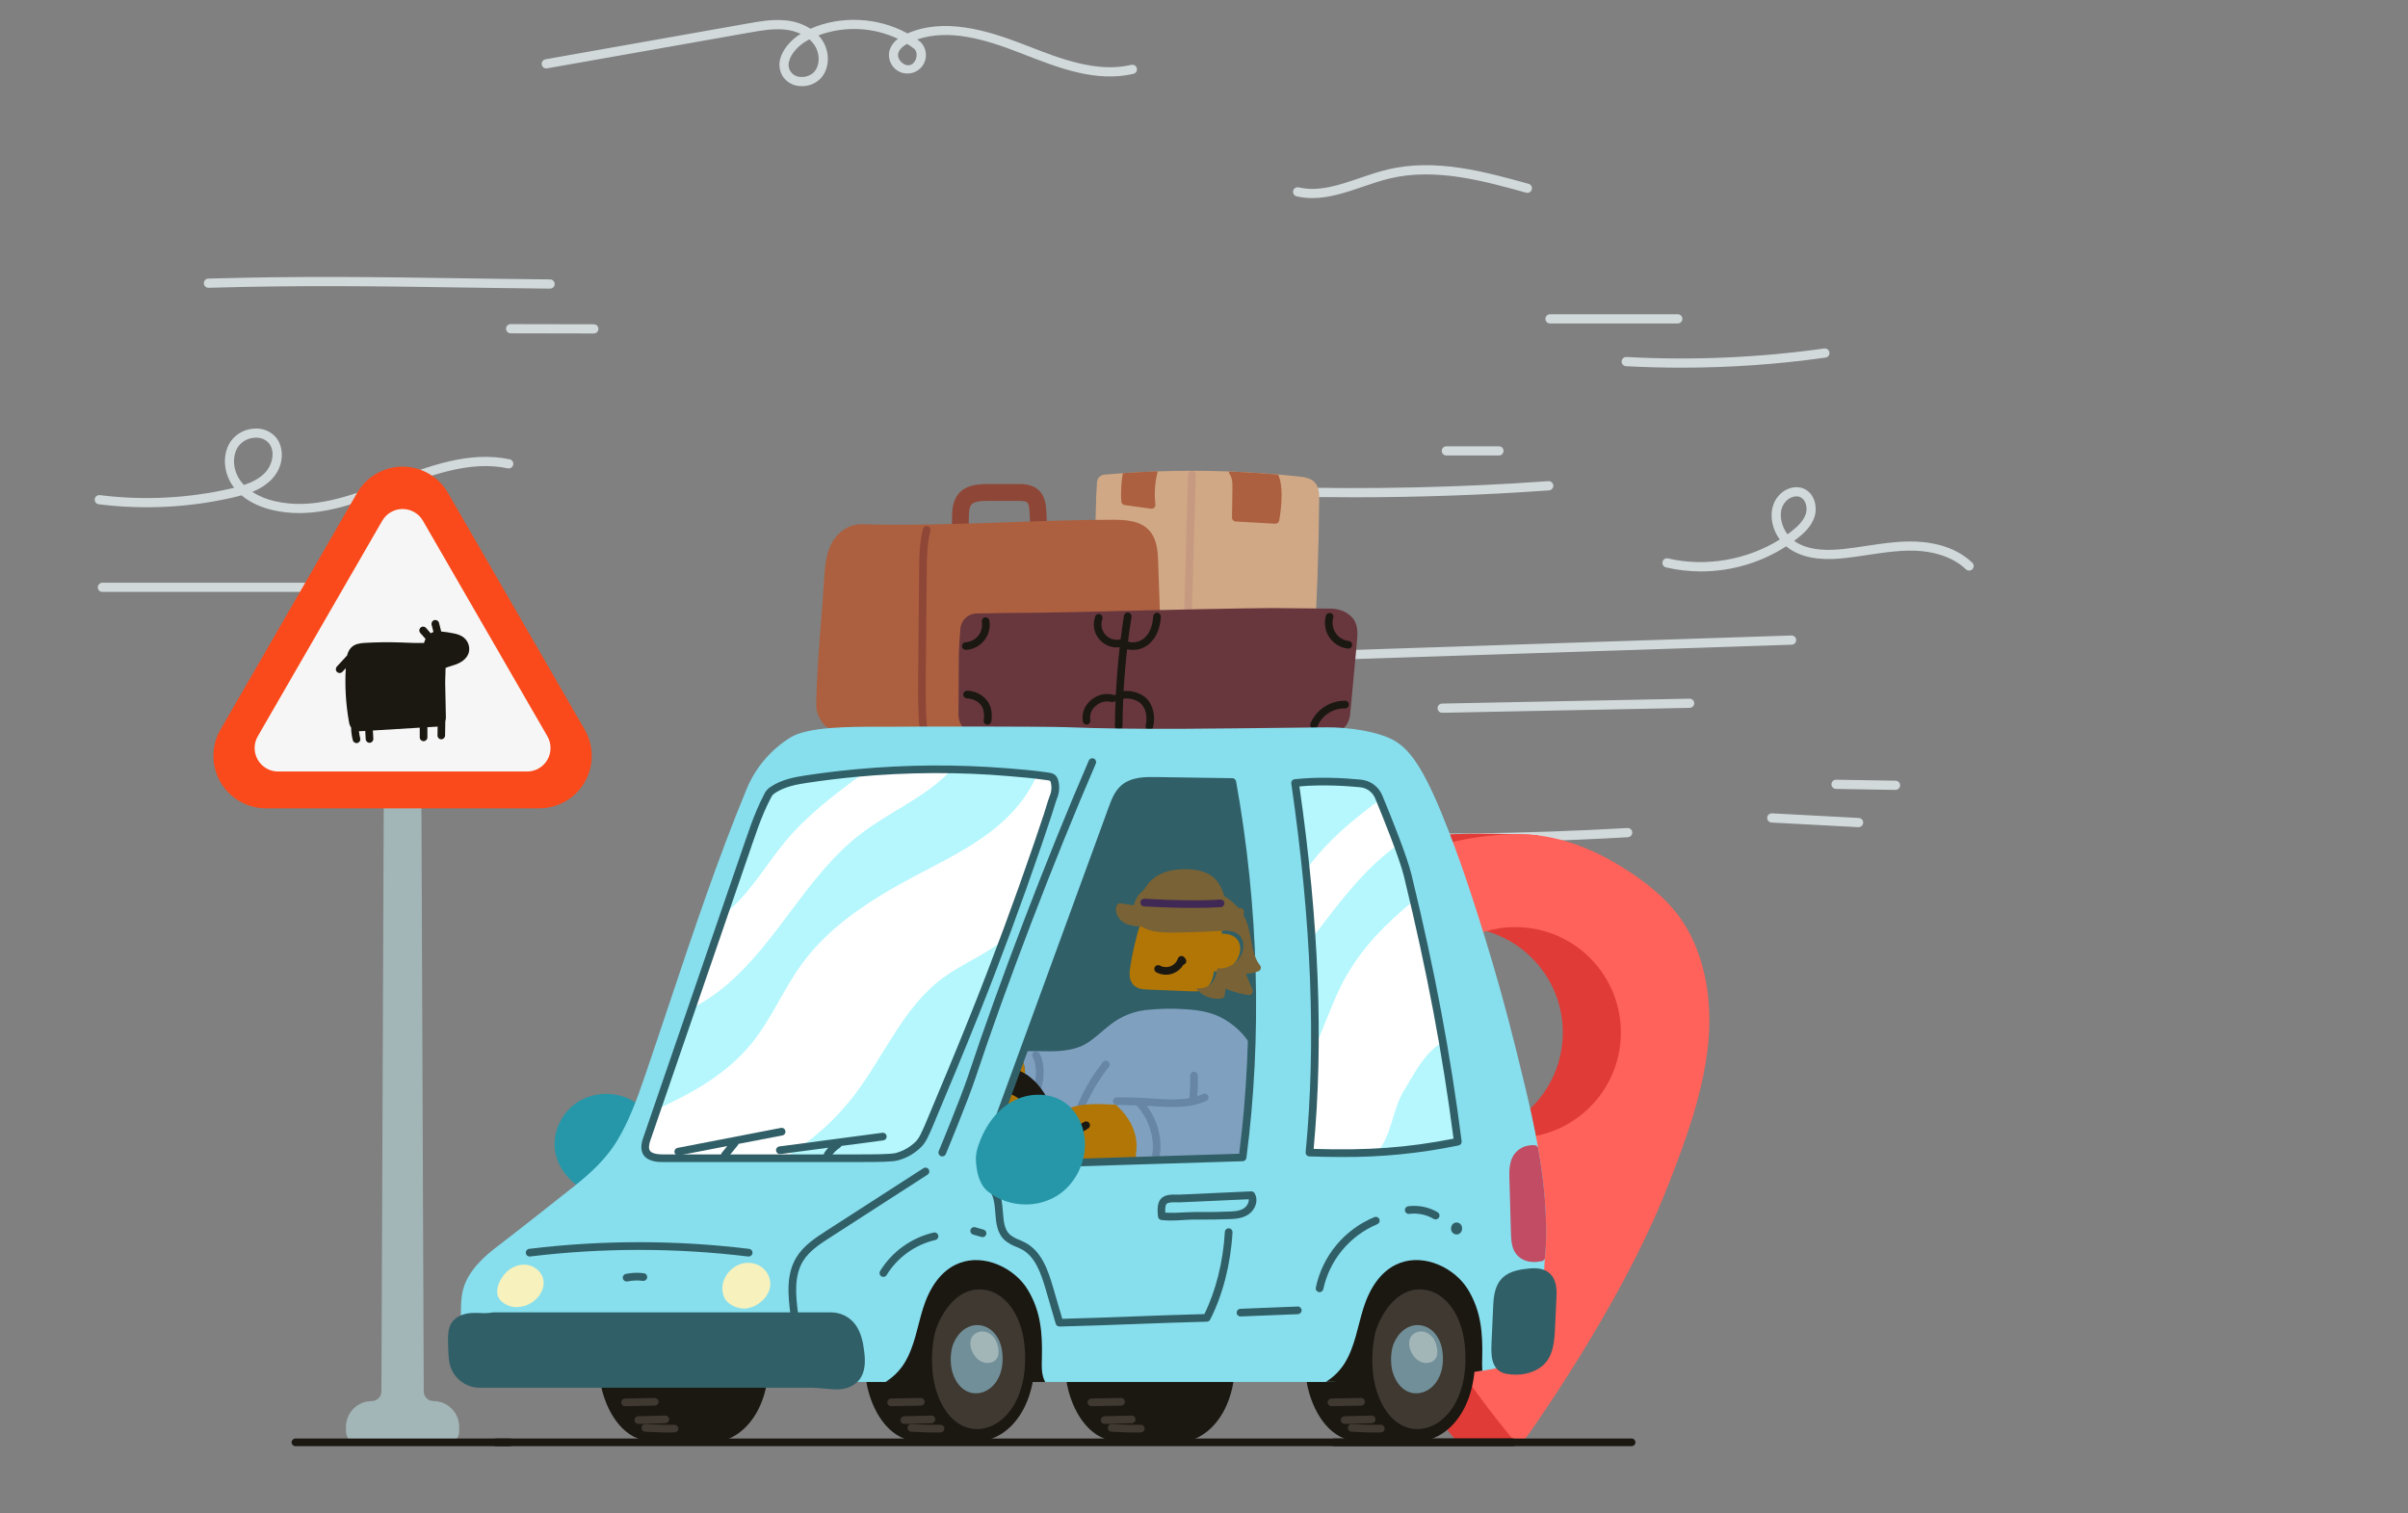 <svg viewBox="-75 225 1575 990" fill="none" xmlns="http://www.w3.org/2000/svg" xmlns:xlink="http://www.w3.org/1999/xlink" overflow="visible" width="1575px" height="990px"><rect x="-75" y="225" width="1575" height="990" fill="#808080" stroke="none"/><g id="Master/Spot Illustration/Drifting"><g id="Background" transform="translate(-82 155.8) scale(0.86 0.86)"><g id="Background/Speed"><g id="speed"><g id="bg"><path id="Path" d="M276 530.72H86C84.067 530.72 82.5 529.153 82.5 527.22C82.5 525.287 84.067 523.72 86 523.72H276C277.933 523.72 279.5 525.287 279.5 527.22C279.5 529.153 277.933 530.72 276 530.72V530.72Z" fill="#D1D9DB"/><path id="Path_2" d="M426.5 300V300C402.21 299.77 379.43 299.43 357.41 299.11C295.32 298.19 236.67 297.32 166.82 299.37H166.72C164.787 299.4 163.195 297.858 163.165 295.925C163.135 293.992 164.677 292.4 166.61 292.37C236.61 290.37 295.34 291.19 357.51 292.11C379.51 292.43 402.29 292.77 426.51 293C428.443 293 430.01 294.567 430.01 296.5C430.01 298.433 428.443 300 426.51 300H426.5Z" fill="#D1D9DB"/><path id="Path_3" d="M1037.76 458.72C1018.28 458.72 998.827 458.447 979.4 457.9C977.467 457.845 975.945 456.233 976 454.3C976.055 452.367 977.667 450.845 979.6 450.9C1048.3 452.83 1117.65 451.33 1185.74 446.45C1187.67 446.312 1189.35 447.767 1189.49 449.7C1189.63 451.633 1188.17 453.312 1186.24 453.45C1137.16 457 1087.43 458.72 1037.76 458.72Z" fill="#D1D9DB"/><path id="Path_4" d="M385.5 625.31H248.88C246.947 625.31 245.38 623.743 245.38 621.81C245.38 619.877 246.947 618.31 248.88 618.31H385.5C387.433 618.31 389 619.877 389 621.81C389 623.743 387.433 625.31 385.5 625.31Z" fill="#D1D9DB"/><path id="Shape" fill-rule="evenodd" clip-rule="evenodd" d="M215 468.34C221.734 469.95 228.636 470.752 235.56 470.73C259.659 470.73 283.503 461.748 306.821 452.965L307.55 452.69C336.05 441.84 365.53 430.62 394.35 436.69C396.233 437.068 398.07 435.858 398.465 433.979C398.86 432.099 397.666 430.252 395.79 429.84C364.96 423.35 334.51 434.93 305.06 446.13C274.69 457.7 245.92 468.58 216.69 461.58C210.755 460.218 205.096 457.851 199.96 454.58C205.373 452.536 210.309 449.401 214.46 445.37C224.78 434.92 224.25 420.4 217.85 412.92C213.797 408.415 207.895 406.028 201.85 406.45C194.791 406.705 188.217 410.106 183.93 415.72C177.07 425.23 177.72 439.84 185.49 450.47C185.74 450.8 186 451.14 186.26 451.47L186.26 451.47C185.4 451.68 184.54 451.89 183.68 452.08C151.031 459.554 117.324 461.246 84.09 457.08C82.171 456.84 80.42 458.201 80.18 460.12C79.94 462.039 81.301 463.79 83.22 464.03C117.258 468.295 151.78 466.563 185.22 458.91C187.433 458.41 189.64 457.857 191.84 457.25C199.18 463.45 208.07 466.68 215 468.34ZM202.11 413.41H202.83C206.467 413.235 209.994 414.682 212.46 417.36C217.92 423.77 215.29 434.42 209.41 440.36C205.21 444.65 199.66 447.36 193.66 449.36C192.746 448.395 191.895 447.373 191.11 446.3C185.08 438.05 184.44 426.9 189.58 419.78C192.595 415.891 197.191 413.554 202.11 413.41Z" fill="#D1D9DB"/><path id="Path_5" d="M1284.18 326.5H1187C1185.07 326.5 1183.5 324.933 1183.5 323C1183.5 321.067 1185.07 319.5 1187 319.5H1284.18C1286.11 319.5 1287.68 321.067 1287.68 323C1287.68 324.933 1286.11 326.5 1284.18 326.5V326.5Z" fill="#D1D9DB"/><path id="Path_6" d="M1287 360.13C1272.92 360.13 1258.84 359.757 1244.77 359.01C1243.52 358.942 1242.4 358.212 1241.83 357.095C1241.27 355.978 1241.34 354.644 1242.02 353.595C1242.71 352.546 1243.9 351.942 1245.15 352.01C1295.37 354.704 1345.74 352.537 1395.54 345.54C1396.78 345.361 1398.02 345.857 1398.79 346.839C1399.56 347.822 1399.76 349.143 1399.29 350.304C1398.83 351.466 1397.78 352.291 1396.54 352.47C1360.25 357.582 1323.65 360.142 1287 360.13Z" fill="#D1D9DB"/><path id="Path_7" d="M961.1 584.34C959.167 584.37 957.575 582.828 957.545 580.895C957.515 578.962 959.057 577.37 960.99 577.34L1370.6 563.84C1372.53 563.776 1374.15 565.292 1374.22 567.225C1374.28 569.158 1372.76 570.776 1370.83 570.84L961.22 584.33L961.1 584.34Z" fill="#D1D9DB"/><path id="Path_8" d="M1092.73 721.64C1064.32 721.64 1035.98 721.19 1007.73 720.29C1006.48 720.251 1005.35 719.547 1004.75 718.445C1004.16 717.342 1004.2 716.008 1004.86 714.945C1005.52 713.881 1006.7 713.251 1007.95 713.29C1086.95 715.81 1167.01 714.79 1245.84 710.29C1247.77 710.18 1249.43 711.657 1249.54 713.59C1249.65 715.523 1248.17 717.18 1246.24 717.29C1195.35 720.18 1144 721.64 1092.73 721.64Z" fill="#D1D9DB"/><path id="Shape_2" fill-rule="evenodd" clip-rule="evenodd" d="M1275.07 512.01C1283.84 514.068 1292.81 515.105 1301.82 515.1C1324.81 515.094 1347.3 508.474 1366.63 496.03C1367.34 496.64 1368.09 497.21 1368.86 497.75C1382.02 506.88 1399.35 506.24 1411.24 504.96C1417.12 504.324 1423.04 503.429 1428.77 502.564L1428.86 502.55L1428.86 502.55C1439.12 501 1449.71 499.4 1460.12 499.31C1478.35 499.09 1493.75 504.24 1503.48 513.66C1504.88 514.834 1506.96 514.727 1508.23 513.417C1509.51 512.106 1509.56 510.033 1508.35 508.66C1494.18 494.94 1474.24 492.17 1460.05 492.34C1449.15 492.43 1438.31 494.07 1427.81 495.66C1422.13 496.52 1416.25 497.41 1410.49 498.03C1399.72 499.19 1384.09 499.83 1372.85 492.03L1372.65 491.88C1373.35 491.36 1374.06 490.83 1374.75 490.29C1379.83 486.34 1386 480.84 1388.28 473.2C1390.56 465.56 1387.94 455.28 1379.56 451.98C1373.79 449.72 1366.64 451.6 1361.64 456.67C1357.08 461.33 1354.95 467.85 1355.64 475.03C1356.23 480.746 1358.34 486.199 1361.76 490.82C1336.86 506.4 1305.18 511.92 1276.68 505.2C1274.82 504.811 1272.99 505.973 1272.56 507.82C1272.12 509.668 1273.23 511.527 1275.07 512.01ZM1366.63 461.53C1368.65 459.382 1371.44 458.114 1374.39 458C1375.29 457.985 1376.19 458.145 1377.03 458.47C1381.48 460.22 1383.01 466.54 1381.61 471.12C1379.86 476.88 1374.74 481.42 1370.49 484.73C1369.55 485.46 1368.63 486.17 1367.63 486.87C1364.86 483.221 1363.13 478.886 1362.63 474.33C1362.26 470.73 1362.63 465.58 1366.63 461.53Z" fill="#D1D9DB"/><path id="Path_9" d="M459.77 334.12C453.1 334.12 440.61 334.12 428.12 334.06C415.63 334 403.12 334 396.5 334C394.567 334 393 332.433 393 330.5C393 328.567 394.567 327 396.5 327C403.16 327 415.65 327 428.14 327.06C440.63 327.12 453.14 327.12 459.77 327.12C461.703 327.12 463.27 328.687 463.27 330.62C463.27 332.553 461.703 334.12 459.77 334.12Z" fill="#D1D9DB"/><path id="Shape_3" fill-rule="evenodd" clip-rule="evenodd" d="M618.07 146C617.557 146 617.047 145.98 616.54 145.94C611.166 145.706 606.241 142.87 603.34 138.34C600.927 134.33 600.3 129.493 601.61 125C603.47 118.1 609.44 110.9 617.08 106.19C613.196 104.422 609.041 103.327 604.79 102.95C595.95 102.09 586.79 103.71 578.02 105.27L424.1 132.48C422.226 132.757 420.472 131.493 420.142 129.628C419.811 127.763 421.025 125.973 422.88 125.59L576.8 98.33L576.854 98.32C586.117 96.683 595.689 94.992 605.46 95.94C612.247 96.51 618.799 98.694 624.57 102.31C647.82 92.1 676.09 93.59 698.31 105.88C725.97 93.88 758 103.18 785.71 113.88L789.21 115.24L789.228 115.247C815.332 125.405 842.326 135.909 868.57 129.81C869.788 129.526 871.066 129.914 871.921 130.827C872.776 131.74 873.079 133.039 872.716 134.237C872.353 135.434 871.378 136.346 870.16 136.63C841.793 143.219 813.776 132.312 786.679 121.763L786.67 121.76L783.18 120.4C757.18 110.3 729.85 102.25 705.69 110.48C706.5 111.06 707.31 111.65 708.1 112.27C708.201 112.348 708.298 112.431 708.39 112.52C713.105 117.374 713.7 124.895 709.808 130.43C705.916 135.965 698.637 137.948 692.474 135.153C686.312 132.358 683.01 125.575 684.61 119C685.717 115.37 687.992 112.206 691.08 110C672.109 101.025 650.322 100.073 630.64 107.36C631.2 107.97 631.73 108.59 632.23 109.24C639.35 118.39 639.63 131.37 632.9 139.43C629.15 143.676 623.735 146.075 618.07 146ZM623.76 110.4L622.37 111.13C615.51 114.84 609.89 121.13 608.37 126.75C607.411 129.563 607.864 132.666 609.589 135.086C611.313 137.507 614.098 138.949 617.07 138.96C620.992 139.327 624.862 137.848 627.54 134.96C632.13 129.46 631.77 120.06 626.72 113.55C625.831 112.425 624.84 111.384 623.76 110.44V110.4ZM691.33 120.88C692.07 118.25 694.31 115.89 698 113.82C699.939 115.024 701.814 116.325 703.62 117.72C705.44 119.56 705.54 122.42 704.99 124.56C704.44 126.7 702.91 129.21 700.3 129.93C697.69 130.65 695.1 129.22 693.55 127.65C692 126.08 690.59 123.51 691.33 120.88Z" fill="#D1D9DB"/><path id="Path_10" d="M1148.16 426.93H1108.16C1106.23 426.93 1104.66 425.363 1104.66 423.43C1104.66 421.497 1106.23 419.93 1108.16 419.93H1148.16C1150.09 419.93 1151.66 421.497 1151.66 423.43C1151.66 425.363 1150.09 426.93 1148.16 426.93V426.93Z" fill="#D1D9DB"/><path id="Path_11" d="M1105 622.63C1103.07 622.649 1101.48 621.098 1101.47 619.165C1101.45 617.232 1103 615.649 1104.93 615.63L1293.08 611.9H1293.15C1295.08 611.881 1296.67 613.432 1296.69 615.365C1296.7 617.298 1295.15 618.881 1293.22 618.9L1105.07 622.63H1105Z" fill="#D1D9DB"/><path id="Path_12" d="M1006.2 231.13C1002.19 231.147 998.184 230.708 994.27 229.82C992.387 229.384 991.214 227.503 991.65 225.62C992.086 223.737 993.967 222.564 995.85 223C1011.17 226.53 1026.41 221.32 1042.54 215.81C1049.34 213.49 1056.36 211.09 1063.39 209.41C1099.88 200.67 1137.39 211.07 1170.56 220.25C1171.82 220.533 1172.82 221.486 1173.16 222.73C1173.51 223.974 1173.14 225.306 1172.21 226.197C1171.27 227.088 1169.93 227.393 1168.7 226.99C1136.38 217.99 1099.7 207.9 1065.02 216.22C1058.31 217.82 1051.45 220.17 1044.81 222.44C1032.24 226.73 1019.34 231.13 1006.2 231.13Z" fill="#D1D9DB"/><path id="Path_13" d="M1449.75 681.3H1449.69L1404.47 680.54C1403.22 680.519 1402.08 679.832 1401.47 678.738C1400.86 677.644 1400.89 676.31 1401.53 675.238C1402.17 674.166 1403.34 673.519 1404.59 673.54L1449.81 674.29C1451.06 674.301 1452.21 674.978 1452.83 676.066C1453.44 677.154 1453.43 678.489 1452.8 679.566C1452.16 680.644 1451 681.301 1449.75 681.29V681.3Z" fill="#D1D9DB"/><path id="Path_14" d="M1421.59 709.64H1421.4L1355.48 706.12C1353.55 706.018 1352.06 704.368 1352.17 702.435C1352.27 700.502 1353.92 699.018 1355.85 699.12L1421.78 702.64C1423.03 702.674 1424.17 703.373 1424.76 704.472C1425.36 705.572 1425.32 706.907 1424.67 707.972C1424.01 709.038 1422.84 709.674 1421.59 709.64V709.64Z" fill="#D1D9DB"/></g></g></g></g><g id="Sign" transform="translate(700 320) scale(1 1)"><g id="Sign/Marker"><g id="marker"><g id="signs"><path id="Path" d="M51.49 540.83C58.94 506.91 75 484.1 102.17 469C122.17 457.89 147.05 451.72 176.01 450.66C200.75 449.76 229.42 451.26 229.7 451.27C230.76 451.321 231.673 452.035 231.977 453.052C232.281 454.069 231.909 455.166 231.05 455.79C230.47 456.21 173.05 498.21 160.9 513.11C145.85 531.64 135.74 557.88 133.9 583.3C132.15 607.09 147.98 650.38 159.53 681.99C163.34 692.4 166.63 701.4 168.97 708.71C177.53 735.42 220.61 845.44 221.04 846.55C221.341 847.32 221.242 848.188 220.776 848.87C220.31 849.553 219.537 849.961 218.71 849.96H180.71C179.975 849.963 179.276 849.641 178.8 849.08C149.24 814.22 126.56 777 102.54 737.6L96.79 728.17C79.34 699.68 64.66 658.79 55.13 630.51C45.22 601.19 44.14 574.36 51.49 540.83Z" fill="#E03B36"/><path id="Path_2" d="M173.86 652.93C173.479 652.144 173.532 651.217 174 650.48C174.473 649.746 175.297 649.313 176.17 649.34H178.06C215.844 649.445 246.67 619.112 247.174 581.33C247.679 543.549 217.674 512.404 179.9 511.5C178.94 511.481 178.078 510.908 177.69 510.03C177.293 509.159 177.429 508.137 178.04 507.4C198.96 482.26 260.72 492.58 263.34 493.03C264.022 493.144 264.624 493.54 265 494.12L318.74 575.87C319.271 576.688 319.271 577.742 318.74 578.56L265.15 664.56C264.793 665.133 264.219 665.537 263.56 665.68C249.342 668.584 234.88 670.134 220.37 670.31C200.84 670.37 180.6 666.72 173.86 652.93Z" fill="#E03B36"/><path id="Shape" fill-rule="evenodd" clip-rule="evenodd" d="M134.74 728.17C117.69 699.04 102.69 659 93.1 630.55C83.21 601.19 82.13 574.36 89.49 540.83C96.93 506.91 113.04 484.1 140.17 469.04C160.2 457.93 185 451.76 214 450.7C237.16 449.85 261 456.85 284.83 471.5C306 484.5 319.87 497.5 328.46 512.5C340.33 533.21 345.18 560.26 342.18 588.65C338.76 620.52 327.76 650.57 315.76 681.12C306.42 704.97 294.19 730.18 278.42 758.18C260.749 789.425 241.481 819.738 220.69 849C220.234 849.611 219.523 849.98 218.76 850H218.65C217.916 849.999 217.218 849.678 216.74 849.12C186.29 813.17 161.93 774.76 134.74 728.17ZM152.7 553.208C141.825 578.507 147.05 607.851 165.99 627.84H166C178.541 641.146 195.881 648.887 214.16 649.34H216.05C253.832 649.438 284.652 619.104 285.154 581.325C285.655 543.547 255.652 512.405 217.88 511.5H216C188.463 511.51 163.575 527.909 152.7 553.208Z" fill="#FF625A"/><path id="Path_3" d="M292.19 851H97.58C96.199 851 95.08 849.881 95.08 848.5C95.08 847.119 96.199 846 97.58 846H292.19C293.571 846 294.69 847.119 294.69 848.5C294.69 849.881 293.571 851 292.19 851Z" fill="#1B1812"/></g></g></g></g><g id="Sign" transform="translate(11 320) scale(1 1)"><g id="Sign/Warning"><g id="warning"><g id="signs"><path id="Path" d="M197.519 821.53C194.001 821.53 191.149 818.678 191.149 815.16V815.16L189.529 404.08C189.523 402.703 188.406 401.59 187.029 401.59H167.609C166.232 401.59 165.114 402.703 165.109 404.08L163.489 815.17C163.483 818.686 160.635 821.534 157.119 821.54C147.834 821.551 140.31 829.075 140.299 838.36V841.18C140.304 846.054 144.254 850.004 149.129 850.01H205.509C210.383 850.004 214.333 846.054 214.339 841.18V838.36C214.333 829.071 206.808 821.541 197.519 821.53V821.53Z" fill="#A3B6B7"/><path id="Path_2" d="M296.459 382.32L206.999 227.41C200.875 216.796 189.553 210.258 177.299 210.258C165.046 210.258 153.724 216.796 147.599 227.41L58.179 382.32C52.058 392.931 52.06 406.001 58.185 416.61C64.311 427.219 75.629 433.756 87.879 433.76H266.759C279.01 433.756 290.328 427.219 296.453 416.61C302.579 406.001 302.581 392.931 296.459 382.32V382.32Z" fill="#FA4A1B"/><path id="Path_3" d="M272.06 386.69L190.62 245.64C187.875 240.89 182.806 237.964 177.32 237.964C171.834 237.964 166.764 240.89 164.02 245.64L82.58 386.69C79.857 391.44 79.867 397.28 82.608 402.019C85.349 406.759 90.405 409.681 95.88 409.69H258.75C264.226 409.685 269.286 406.764 272.029 402.024C274.772 397.283 274.784 391.441 272.06 386.69V386.69Z" fill="#F6F6F6"/><path id="Path_4" d="M216.66 321.55C214.86 320.443 212.864 319.693 210.78 319.34C208.075 318.76 205.336 318.349 202.58 318.11L201.15 312.45C200.81 311.111 199.449 310.3 198.11 310.64C196.771 310.98 195.96 312.341 196.3 313.68L197.51 318.44C197.333 318.486 197.16 318.543 196.99 318.61C196.544 318.783 196.116 318.997 195.71 319.25L192.71 315.84C192.132 315.12 191.204 314.777 190.296 314.948C189.389 315.12 188.65 315.778 188.374 316.659C188.099 317.541 188.332 318.502 188.98 319.16L192.35 322.96C191.913 323.794 191.577 324.676 191.35 325.59C187.46 325.71 183.64 325.59 179.62 325.4C178.62 325.4 177.53 325.31 176.47 325.28C168.57 324.99 160.55 325.08 152.65 325.54C149.74 325.71 146.42 326.08 143.97 328.34C142.481 329.805 141.464 331.682 141.05 333.73L134.32 341.06C133.384 342.076 133.449 343.659 134.465 344.595C135.481 345.531 137.064 345.466 138 344.45L140.17 342.08C139.483 353.855 140.187 365.67 142.27 377.28C142.431 378.605 142.912 379.871 143.67 380.97C143.686 383.762 144.056 386.541 144.77 389.24C145.064 390.335 146.056 391.098 147.19 391.1C147.406 391.098 147.62 391.071 147.83 391.02C149.164 390.663 149.956 389.294 149.6 387.96C149.198 386.425 148.924 384.86 148.78 383.28H149.31C149.79 383.28 150.23 383.28 150.57 383.28L152.9 383.14L153.19 388.52C153.254 389.848 154.35 390.891 155.68 390.89H155.82C157.198 390.815 158.254 389.638 158.18 388.26L157.89 382.85L188.55 381V387.34C188.55 388.721 189.669 389.84 191.05 389.84C192.431 389.84 193.55 388.721 193.55 387.34V380.7L199.25 380.37C199.52 380.37 199.87 380.37 200.25 380.29L200.16 386.08C200.147 386.742 200.397 387.382 200.857 387.859C201.317 388.336 201.948 388.609 202.61 388.62V388.62C203.973 388.615 205.083 387.523 205.11 386.16L205.26 376.82C205.575 375.853 205.701 374.834 205.63 373.82L205.19 352.28C205.19 350.66 205.19 348.86 205.3 346.94C205.37 345.33 205.42 343.66 205.43 341.94C206.664 341.427 207.926 340.983 209.21 340.61C210.4 340.25 211.63 339.87 212.85 339.38C217.05 337.69 219.85 334.94 220.69 331.62C221.544 327.754 219.946 323.759 216.66 321.55V321.55Z" fill="#1B1812"/><path id="Path_5" d="M247.409 851H107.229C105.848 851 104.729 849.881 104.729 848.5C104.729 847.119 105.848 846 107.229 846H247.409C248.789 846 249.909 847.119 249.909 848.5C249.909 849.881 248.789 851 247.409 851Z" fill="#1B1812"/></g></g></g></g><g id="Master/Vehicles/Medium Vehicle" transform="translate(-69 260) scale(1 1)"><g id="Master/Vehicles/Medium Vehicle"><g id="Medium Vehicle" transform="scale(1 1)"><g id="Medium Vehicle/Hatchback Packed"><g id="hatchback packed"><g id="cars"><path id="Path" d="M806.73 722.11C817.24 641.46 814.41 556.6 799.99 476.56L749.87 475.81C742.61 475.7 734.64 475.81 729.12 480.56C725.21 483.91 723.29 488.96 721.52 493.8L642.22 710.73C640.07 716.64 647.39 723.44 653.3 725.56C659.21 727.68 665.68 726.5 671.96 726.3C716 724.84 762.71 723.57 806.73 722.11Z" fill="#305F67"/><path id="Path_2" d="M828.431 691.44C826.853 684.573 824.927 677.791 822.661 671.12C820.304 663.949 817.155 657.063 813.271 650.59L813.081 650.25C808.147 641.501 800.67 634.459 791.641 630.06C784.011 626.48 775.761 625.58 769.421 625.19C760.756 624.59 752.055 624.764 743.421 625.71C735.21 626.649 727.409 629.802 720.851 634.83C718.591 636.5 716.431 638.35 714.331 640.14C709.721 644.08 705.331 647.81 700.111 649.8C691.901 652.92 683.181 652.8 673.941 652.64H670.581C668.061 652.64 662.991 652.5 662.991 652.5C661.949 652.473 661.003 653.101 660.621 654.07C660.232 655.032 660.479 656.135 661.241 656.84C663.701 659.12 665.121 665.27 664.071 669.09L662.681 672.94L663.681 673.94C664.332 674.591 664.571 675.549 664.301 676.43L662.151 683.43C661.394 687.495 658.719 690.944 654.971 692.69L671.221 696.56L673.351 720.78C673.469 722.068 674.547 723.055 675.841 723.06H828.241C829.581 723.056 830.682 721.999 830.741 720.66C831.114 710.863 830.339 701.056 828.431 691.44V691.44Z" fill="#7FA0BF"/><path id="Path" d="M662.66 672.9L664.05 669.05C665.1 665.23 663.68 659.05 661.22 656.8C660.984 656.579 660.794 656.314 660.66 656.02C653.53 655.17 646.21 654.46 639 656.02C632.863 657.304 627.051 659.826 621.92 663.43C616.38 667.35 613.06 671.49 610.81 677.24C608.56 682.99 608.64 688.54 611.04 692.89C614.43 699.06 619.52 702.48 624.92 702.48C626.341 702.477 627.752 702.248 629.1 701.8C633.24 700.45 638.58 696.58 641.35 693.63C642.252 692.678 643.1 691.676 643.89 690.63C646.106 692.323 648.802 693.269 651.59 693.33C652.405 693.338 653.217 693.227 654 693C657.91 691.82 661.42 687.63 662.08 683.4L664.23 676.4C664.5 675.519 664.262 674.561 663.61 673.91L662.66 672.9Z" fill="#b17606"/><path id="Path_3" d="M647.18 692.2C646.23 692.208 645.358 691.674 644.933 690.823C644.508 689.973 644.604 688.956 645.18 688.2C647.49 685.01 648.47 682.04 648.11 679.35C647.923 678.258 647.642 677.184 647.27 676.14C646.931 675.157 646.647 674.155 646.42 673.14C646.232 671.83 647.098 670.601 648.394 670.336C649.69 670.071 650.969 670.862 651.31 672.14C651.507 672.985 651.747 673.819 652.03 674.64C652.483 675.968 652.817 677.333 653.03 678.72C653.56 682.72 652.27 686.91 649.19 691.17C648.721 691.812 647.975 692.194 647.18 692.2V692.2Z" fill="#1B1812"/><path id="Path_4" d="M672.439 679.05C672.125 679.053 671.812 678.995 671.519 678.88C670.24 678.37 669.611 676.924 670.109 675.64C672.109 670.64 672.209 661.39 669.469 656.46C669.035 655.679 669.051 654.726 669.51 653.96C669.969 653.194 670.802 652.731 671.695 652.745C672.588 652.76 673.405 653.249 673.839 654.03C677.509 660.62 677.179 671.33 674.769 677.46C674.394 678.419 673.469 679.051 672.439 679.05V679.05Z" fill="#6786A5"/><path id="Path_5" d="M700.68 692.38C700.361 692.378 700.046 692.317 699.75 692.2C699.134 691.951 698.642 691.468 698.383 690.856C698.124 690.245 698.12 689.555 698.37 688.94C702.608 678.467 708.334 668.66 715.37 659.82C716.229 658.738 717.802 658.556 718.885 659.415C719.967 660.274 720.149 661.848 719.29 662.93C712.547 671.395 707.061 680.789 703 690.82C702.617 691.764 701.699 692.381 700.68 692.38Z" fill="#6786A5"/><path id="Path" d="M802.001 578.24V578.24C800.204 576.907 798.07 576.104 795.841 575.92C794.901 575.8 793.951 575.73 792.991 575.69L793.081 575.25C793.531 572.96 794.461 568.19 791.301 565.12C789.481 563.36 787.071 562.95 784.941 562.7C773.801 561.355 762.54 561.355 751.401 562.7C748.281 563.1 744.741 563.87 742.211 566.58C739.451 569.58 738.451 573.58 737.571 577.15C737.441 577.69 737.311 578.22 737.171 578.73C735.479 585.127 734.144 591.614 733.171 598.16C732.611 602.01 732.441 606.35 735.441 609.37C737.901 611.84 741.291 612.18 744.541 612.31L773.151 613.48C773.801 613.48 774.501 613.48 775.241 613.48C777.773 613.611 780.288 612.991 782.471 611.7C786.391 609.11 787.371 604.11 787.951 601.12L788.111 600.34C790.482 600.579 792.877 600.271 795.111 599.44C799.504 597.763 802.928 594.225 804.461 589.78C805.801 586.1 805.511 581.1 802.001 578.24Z" fill="#b17606"/><path id="Path_6" d="M756.61 602.61C754.387 602.614 752.198 602.064 750.24 601.01C749.066 600.332 748.646 598.841 749.295 597.65C749.943 596.458 751.423 596.002 752.63 596.62C754.771 597.786 757.317 597.951 759.59 597.07C761.863 596.19 763.634 594.354 764.43 592.05C764.728 591.182 765.478 590.548 766.383 590.4C767.288 590.251 768.202 590.613 768.76 591.34L769.38 592.13C769.788 592.654 769.97 593.318 769.888 593.976C769.805 594.634 769.465 595.233 768.94 595.64C768.67 595.849 768.361 596.002 768.03 596.09C766.505 598.655 764.169 600.64 761.39 601.73C759.865 602.316 758.244 602.614 756.61 602.61V602.61Z" fill="#1B1812"/><path id="Shape" fill-rule="evenodd" clip-rule="evenodd" d="M676.92 680C679.813 684.636 681.959 689.698 683.28 695C684.461 700.314 684.896 705.766 684.57 711.2V712.66C684.632 714.308 684.491 715.957 684.15 717.57C683.435 720.424 682.458 723.206 681.23 725.88C679.079 730.908 675.979 735.475 672.1 739.33C666.72 744.54 658.55 746.33 651.55 746.33C649.79 746.332 648.033 746.215 646.29 745.98C634 744.27 624.13 734.37 619.13 718.82C614.11 703.1 615.75 686.75 623.4 676.1C632.99 662.66 651.31 658.99 664.99 667.66C665.54 667.94 666.03 668.29 666.54 668.66C670.688 671.746 674.211 675.595 676.92 680ZM646.14 728.9C653.71 732.21 661.34 730.42 664.71 724.42V724.46C668.47 717.84 670.32 707.29 668.92 700.4C667.74 694.8 666.08 690.52 663.74 687.33C660.389 682.64 655.022 679.804 649.26 679.68C647.515 679.672 645.782 679.97 644.14 680.56C636.14 683.47 630.5 693.5 631.14 703.9C631.79 714.9 638.14 725.39 646.14 728.9Z" fill="#1B1812"/><path id="Path" d="M647.001 673.64C646.718 672.82 646.478 671.985 646.281 671.14C645.871 669.23 646.341 664.14 647.181 663.21C648.741 661.77 649.421 660.29 649.181 658.78C648.895 657.248 647.829 655.978 646.371 655.43C645.99 655.242 645.565 655.159 645.141 655.19C643.07 655.302 641.01 655.573 638.981 656C632.843 657.284 627.032 659.806 621.901 663.41C616.361 667.33 613.041 671.47 610.791 677.22C608.541 682.97 608.621 688.52 611.021 692.87C614.411 699.04 619.501 702.46 624.901 702.46C626.321 702.457 627.733 702.228 629.081 701.78C633.221 700.43 638.561 696.56 641.331 693.61C646.461 688.15 648.711 682.8 648.031 677.72C647.808 676.332 647.464 674.967 647.001 673.64Z" fill="#b17606"/><path id="Path_7" d="M640.55 693.26C640.009 693.261 639.482 693.086 639.05 692.76C632.62 687.93 626.55 678.88 627.47 669.57C627.605 668.189 628.834 667.18 630.215 667.315C631.595 667.45 632.605 668.679 632.47 670.06C631.74 677.44 636.77 684.77 642.07 688.76C642.931 689.406 643.282 690.53 642.941 691.55C642.601 692.571 641.646 693.26 640.57 693.26H640.55Z" fill="#1B1812"/><path id="Path_8" d="M631.361 700.52C630.944 700.519 630.535 700.412 630.171 700.21C623.171 696.41 618.861 687.3 618.241 680.27C618.116 678.889 619.135 677.669 620.516 677.545C621.896 677.421 623.116 678.439 623.241 679.82C623.731 685.39 627.171 692.88 632.581 695.82C633.59 696.365 634.099 697.527 633.816 698.638C633.532 699.75 632.528 700.526 631.381 700.52H631.361Z" fill="#1B1812"/><path id="Path_9" d="M692.769 723.1C686.209 712.18 675.029 704.17 661.299 700.54C651.199 697.87 640.779 697.92 630.709 697.96C628.709 697.96 626.779 697.96 624.819 697.96C578.209 697.71 552.069 698.29 551.819 698.3C550.468 698.338 549.389 699.438 549.379 700.79L549.289 725.01C549.284 725.676 549.545 726.316 550.015 726.787C550.485 727.259 551.124 727.523 551.789 727.52V727.52L690.639 726.88C691.54 726.874 692.368 726.385 692.809 725.6C693.248 724.82 693.232 723.865 692.769 723.1Z" fill="#1B1812"/><path id="Path_10" d="M784.23 681.89C783.959 681.285 783.459 680.814 782.84 680.579C782.221 680.345 781.533 680.367 780.93 680.64C779.668 681.208 778.372 681.699 777.05 682.11C777.445 677.578 777.585 673.027 777.47 668.48C777.431 667.099 776.281 666.011 774.9 666.05C773.519 666.088 772.431 667.239 772.47 668.62C772.602 673.53 772.418 678.443 771.92 683.33C764.09 684.7 755.59 684.15 747.28 683.59C744.08 683.38 740.77 683.16 737.57 683.06C734.91 682.98 730.57 682.9 727.2 682.83H724.46H724.41C723.029 682.83 721.91 683.949 721.91 685.33C721.91 686.711 723.029 687.83 724.41 687.83H727.16C730.5 687.89 734.66 687.97 737.32 688.06C745.26 696.42 749.5 709.54 747.64 720.06C747.403 721.411 748.293 722.702 749.64 722.96C749.786 722.974 749.934 722.974 750.08 722.96C751.291 722.959 752.327 722.092 752.54 720.9C754.43 710.23 751.08 697.74 744.1 688.36L746.98 688.54C751.58 688.85 756.24 689.16 760.85 689.16C768.52 689.16 776.07 688.3 783.02 685.16C784.242 684.577 784.779 683.128 784.23 681.89V681.89Z" fill="#6786A5"/><path id="Path" d="M736.94 720.07C738.8 709.5 735.03 698.84 726.33 690.07L723.93 687.66L721.01 687.53C712.01 687.12 702.74 686.69 693.86 689.68C676.68 695.44 666.22 706.29 664.41 720.22C664.302 720.943 664.522 721.676 665.01 722.22C665.485 722.761 666.17 723.07 666.89 723.07H739.41C738.67 723.072 737.968 722.747 737.491 722.181C737.015 721.616 736.813 720.868 736.94 720.14V720.07Z" fill="#b17606"/><path id="Path_11" d="M677.759 723V723C677.095 722.992 676.46 722.72 675.997 722.243C675.533 721.766 675.279 721.125 675.289 720.46C675.508 711.173 680.432 702.633 688.359 697.79C689.554 697.111 691.073 697.523 691.76 698.713C692.447 699.903 692.045 701.425 690.859 702.12C684.433 706.063 680.451 713.002 680.289 720.54C680.267 721.917 679.136 723.017 677.759 723Z" fill="#1B1812"/><path id="Path_12" d="M689.691 723C689.567 723.01 689.444 723.01 689.321 723C688.665 722.906 688.073 722.554 687.677 722.023C687.281 721.492 687.113 720.825 687.211 720.17C688.471 711.63 694.471 703.67 703.211 698.88C703.995 698.451 704.948 698.473 705.711 698.938C706.475 699.403 706.932 700.24 706.911 701.133C706.891 702.027 706.395 702.841 705.611 703.27C698.181 707.27 693.141 713.9 692.111 720.89C691.922 722.087 690.902 722.976 689.691 723Z" fill="#1B1812"/><path id="Path_13" d="M711.5 280.51C711.614 277.884 713.652 275.748 716.27 275.51C758.54 271.769 801.075 272.161 843.27 276.68C847.11 277.09 851.27 277.68 853.91 280.52C856.73 283.52 856.91 288.13 856.83 292.27C856.53 325.57 855.37 358.85 853.35 392.11C853.15 395.53 852.79 399.27 850.35 401.7C847.91 404.13 844.35 404.52 840.93 404.79C833.096 405.397 825.26 405.903 817.42 406.31C800.546 407.17 783.663 407.533 766.77 407.4C758.33 407.327 749.89 407.137 741.45 406.83L735.12 406.57C733.56 406.5 731.9 406.1 730.37 406.13C728.84 406.16 727.04 407.38 725.54 407.95C723.734 408.661 721.84 409.125 719.91 409.33C716.09 409.68 711.91 408.4 709.77 405.2C707.95 402.47 707.98 398.95 708.07 395.67L708.55 378.13L709.95 327.29L710.66 301.87L711.01 289.15C711.12 286.28 711.37 283.38 711.5 280.51Z" fill="#D0A885"/><path id="Path_14" d="M770.589 384.54H770.509C769.846 384.519 769.218 384.235 768.764 383.751C768.311 383.268 768.068 382.623 768.089 381.96L771.089 275.54C771.128 274.159 772.279 273.071 773.659 273.11C775.04 273.149 776.128 274.299 776.089 275.68L773.089 382.11C773.051 383.463 771.943 384.54 770.589 384.54V384.54Z" fill="#C69981"/><path id="Path_15" d="M798.211 275C800.211 277.69 800.121 281.58 800.071 285.34V285.46C800.024 289.6 799.964 293.74 799.891 297.88L799.811 303.61C799.788 304.951 800.831 306.07 802.171 306.14C811.171 306.62 828.061 307.59 828.061 307.59H828.201C829.391 307.591 830.419 306.756 830.661 305.59C830.821 304.74 834.581 285.24 830.001 275.45C819.281 274.523 808.538 273.857 797.771 273.45C797.742 274.001 797.897 274.546 798.211 275V275Z" fill="#AC6040"/><path id="Path_16" d="M727.65 280.05C727.209 284.369 727.126 288.717 727.4 293.05C727.482 294.233 728.377 295.199 729.55 295.37L746.89 297.77H747.23C747.943 297.771 748.622 297.469 749.098 296.938C749.573 296.407 749.8 295.698 749.72 294.99C748.909 287.97 749.359 280.861 751.05 274C751.096 273.773 751.113 273.541 751.1 273.31C743.527 273.576 735.963 273.973 728.41 274.5C728.1 276.34 727.84 278.18 727.65 280.05Z" fill="#AC6040"/><path id="Path_17" d="M622.001 322.64H621.911C620.452 322.616 619.062 322.014 618.048 320.966C617.033 319.917 616.477 318.509 616.501 317.05L616.711 303.63C616.771 300.12 616.841 295.75 618.711 291.63C623.121 281.63 634.711 281.63 640.931 281.63H659.751C663.131 281.63 668.801 281.63 673.051 285.33C677.891 289.55 678.221 296.21 678.391 299.8L679.131 314.8C679.227 316.765 678.268 318.632 676.615 319.698C674.961 320.764 672.865 320.867 671.115 319.968C669.365 319.069 668.227 317.305 668.131 315.34L667.401 300.34C667.301 298.4 667.121 294.77 665.821 293.64C664.681 292.64 661.581 292.64 659.741 292.64H640.861C634.281 292.64 629.961 293.22 628.691 296.08C627.771 298.18 627.691 301.08 627.691 303.84L627.481 317.26C627.416 320.243 624.984 322.63 622.001 322.64V322.64Z" fill="#8E4637"/><path id="Path_18" d="M753.599 391.64L751.509 332.42C751.239 324.74 750.589 317.42 745.679 312C739.749 305.5 730.229 305 721.769 305C698.769 305 675.589 305.85 653.179 306.63C621.979 307.7 589.729 308.82 557.749 307.91C549.749 307.68 541.639 312.91 537.659 320.91C534.029 328.2 533.499 336.51 533.039 343.84C532.469 352.96 531.739 362.24 531.039 371.21C529.619 389.21 528.159 407.83 527.879 426.21C527.809 430.32 529.419 434.58 532.539 438.54C536.239 443.24 546.899 443.81 550.079 443.88C576.289 444.41 600.079 444.77 623.079 445.12C654.079 445.59 683.449 446.04 717.819 446.86H719.069C730.599 446.86 740.439 443.01 746.199 436.2C751.959 429.39 752.619 420.41 752.699 414.13C752.699 411.13 752.939 408.02 753.139 404.96C753.459 400.54 753.749 396 753.599 391.64Z" fill="#AC6040"/><path id="Path_19" d="M597.89 443.84C596.596 443.839 595.519 442.849 595.41 441.56C594.33 429.33 594.41 416.91 594.56 404.9L595.17 338.65C595.25 329.57 595.33 320.18 597.66 311.06C597.853 310.164 598.52 309.446 599.399 309.188C600.278 308.93 601.228 309.173 601.874 309.822C602.521 310.471 602.761 311.422 602.5 312.3C600.33 320.83 600.25 329.91 600.16 338.7L599.56 404.95C599.45 416.84 599.33 429.13 600.39 441.12C600.448 441.782 600.24 442.44 599.812 442.948C599.384 443.457 598.772 443.774 598.11 443.83L597.89 443.84Z" fill="#8E4637"/><path id="Path_20" d="M878.301 368.8C873.621 363.74 867.031 363.14 864.411 363.12L826.411 362.76C817.481 362.66 740.951 364.22 725.021 364.69C708.221 365.19 691.171 365.56 674.351 365.78C665.951 365.89 657.421 365.97 649.011 366.02C647.011 366.02 639.011 366.18 632.761 366.3C627.139 366.385 622.52 370.761 622.131 376.37C621.701 382.24 621.191 389.93 621.131 393.17L620.891 432.91C621.097 438.06 624.047 442.704 628.621 445.08C631.981 446.64 636.901 446.46 641.231 446.29C642.521 446.29 643.731 446.2 644.711 446.22C659.571 446.427 674.407 446.527 689.221 446.52C727.221 446.52 764.971 445.93 801.801 445.34C821.961 445.02 842.801 444.69 863.531 444.46V444.46C871.441 444.38 876.401 439.79 877.141 431.9L881.491 385.32C882.001 380.05 882.651 373.49 878.301 368.8Z" fill="#68373E"/><path id="Path_21" d="M625.76 390.12C624.379 390.161 623.226 389.076 623.185 387.695C623.143 386.314 624.229 385.161 625.61 385.12C628.857 384.918 631.864 383.343 633.879 380.79C635.895 378.236 636.728 374.945 636.17 371.74C635.932 370.379 636.843 369.082 638.205 368.845C639.566 368.608 640.862 369.519 641.1 370.88C641.906 375.487 640.71 380.22 637.812 383.891C634.914 387.562 630.588 389.824 625.92 390.11L625.76 390.12Z" fill="#1B1812"/><path id="Path_22" d="M853.43 441.71C853.111 441.713 852.794 441.652 852.5 441.53C851.219 441.016 850.596 439.561 851.11 438.28C854.977 429.167 863.961 423.288 873.86 423.39C875.238 423.439 876.319 424.591 876.28 425.97C876.264 426.635 875.982 427.266 875.497 427.721C875.012 428.176 874.364 428.417 873.7 428.39C865.865 428.269 858.742 432.919 855.7 440.14C855.329 441.073 854.434 441.692 853.43 441.71V441.71Z" fill="#1B1812"/><path id="Path_23" d="M875.749 389.26H875.439C870.515 388.65 866.105 385.913 863.373 381.771C860.641 377.628 859.861 372.497 861.239 367.73C861.621 366.402 863.006 365.634 864.334 366.015C865.663 366.396 866.431 367.782 866.049 369.11C865.092 372.47 865.646 376.08 867.567 378.998C869.488 381.916 872.585 383.851 876.049 384.3C876.943 384.353 877.739 384.88 878.14 385.68C878.54 386.48 878.483 387.433 877.99 388.18C877.497 388.927 876.643 389.353 875.749 389.3V389.26Z" fill="#1B1812"/><path id="Path_24" d="M639.859 439.07C639.733 439.08 639.606 439.08 639.479 439.07C638.116 438.86 637.18 437.584 637.389 436.22C638.049 431.88 637.389 428.42 635.389 425.95C632.619 422.54 628.149 421.95 626.389 421.83C625.009 421.753 623.952 420.571 624.029 419.19C624.107 417.809 625.289 416.753 626.669 416.83C631.534 416.972 636.116 419.149 639.299 422.83C642.229 426.45 643.299 431.21 642.379 437.01C642.159 438.222 641.091 439.095 639.859 439.07Z" fill="#1B1812"/><path id="Path_25" d="M731.4 417C730.574 416.979 729.748 417.026 728.93 417.14C729.43 407.96 730.194 398.803 731.22 389.67C732.459 390.003 733.737 390.171 735.02 390.17C739.125 390.152 743.075 388.604 746.1 385.83C750.36 381.89 752.91 375.7 753.27 368.41C753.337 367.029 752.271 365.856 750.89 365.79C749.51 365.724 748.337 366.789 748.27 368.17C748.1 371.63 747.16 378.05 742.71 382.17C740.01 384.66 735.44 386.04 731.81 384.65C732.477 379.263 733.234 373.89 734.08 368.53C734.296 367.166 733.364 365.885 732 365.67C730.636 365.454 729.356 366.386 729.14 367.75C728.334 372.877 727.607 378.03 726.96 383.21H726.88C723.287 384.093 719.498 382.932 717.016 380.187C714.535 377.442 713.76 373.557 715 370.07C715.349 369.216 715.2 368.239 714.611 367.529C714.022 366.819 713.091 366.49 712.187 366.674C711.283 366.859 710.554 367.526 710.29 368.41C708.551 373.336 709.484 378.812 712.757 382.884C716.029 386.957 721.175 389.047 726.36 388.41C725.187 398.63 724.344 408.883 723.83 419.17C723.55 419.38 723.283 419.607 723.03 419.85C722.817 419.705 722.585 419.591 722.34 419.51C716.97 418.064 711.234 419.502 707.18 423.31C703.243 426.689 701.361 431.883 702.22 437C702.461 438.162 703.483 438.996 704.67 439C704.828 438.999 704.986 438.982 705.14 438.95C705.794 438.831 706.374 438.456 706.749 437.907C707.125 437.359 707.266 436.683 707.14 436.03C706.566 432.605 707.853 429.133 710.52 426.91C713.273 424.263 717.203 423.233 720.9 424.19C721.724 424.439 722.618 424.242 723.26 423.67C723.374 423.739 723.49 423.803 723.61 423.86C723.39 429.193 723.26 434.527 723.22 439.86C723.218 440.523 723.478 441.16 723.945 441.631C724.412 442.101 725.047 442.367 725.71 442.37V442.37C727.083 442.37 728.199 441.263 728.21 439.89C728.25 433.997 728.4 428.103 728.66 422.21C729.526 421.991 730.418 421.897 731.31 421.93C734.73 421.99 738.59 423.51 740.5 425.53C744.07 429.32 744.31 435.23 743.35 439.53C743.201 440.178 743.317 440.86 743.671 441.423C744.026 441.986 744.591 442.384 745.24 442.53C745.421 442.569 745.605 442.589 745.79 442.59C746.976 442.589 747.997 441.752 748.23 440.59C749.84 433.45 748.31 426.59 744.14 422.1C741.31 419.17 736.19 417.09 731.4 417Z" fill="#1B1812"/><path id="Path_26" d="M634.241 800.48C633.051 800.48 604.991 800.11 596.241 800.38C589.531 800.58 572.851 803.94 562.851 830.61C558.851 842.39 558.431 861.16 561.781 874.27C565.971 890.66 576.891 907.86 595.101 907.86C595.531 907.86 595.971 907.86 596.401 907.86C615.151 907.03 633.961 907.86 634.151 907.86C634.833 907.894 635.499 907.644 635.991 907.17C636.481 906.699 636.76 906.05 636.761 905.37V803C636.769 802.329 636.506 801.683 636.032 801.209C635.557 800.735 634.912 800.472 634.241 800.48V800.48Z" fill="#1B1812"/><path id="Path_27" d="M605.369 902.08C598.549 902.08 590.369 901.55 589.929 901.53C589.036 901.473 588.241 900.944 587.844 900.141C587.447 899.339 587.508 898.386 588.004 897.641C588.5 896.897 589.356 896.473 590.249 896.53C590.369 896.53 602.249 897.29 609.069 897C609.962 896.961 610.809 897.401 611.289 898.155C611.77 898.909 611.812 899.862 611.399 900.655C610.987 901.448 610.182 901.961 609.289 902C608.089 902.05 606.759 902.08 605.369 902.08Z" fill="#3F3931"/><path id="Path_28" d="M585.52 896.45C584.139 896.469 583.004 895.366 582.985 893.985C582.965 892.604 584.069 891.469 585.45 891.45L603.15 890.99C604.043 890.967 604.88 891.422 605.347 892.184C605.814 892.945 605.839 893.898 605.412 894.684C604.986 895.469 604.173 895.967 603.28 895.99L585.58 896.45H585.52Z" fill="#3F3931"/><path id="Path_29" d="M576.85 884.85C575.469 884.85 574.35 883.731 574.35 882.35C574.35 880.969 575.469 879.85 576.85 879.85L596.22 879.48C597.594 879.469 598.726 880.556 598.77 881.93C598.783 882.593 598.532 883.234 598.073 883.713C597.613 884.191 596.983 884.467 596.32 884.48L576.94 884.85H576.85Z" fill="#3F3931"/><path id="Path_30" d="M922.241 800.48C921.051 800.48 892.991 800.11 884.241 800.38C877.531 800.58 860.851 803.94 850.851 830.61C846.851 842.39 846.431 861.16 849.781 874.27C853.971 890.66 864.891 907.86 883.101 907.86C883.531 907.86 883.971 907.86 884.401 907.86C903.151 907.03 921.961 907.86 922.151 907.86C922.833 907.894 923.499 907.644 923.991 907.17C924.481 906.699 924.76 906.05 924.761 905.37V803C924.769 802.329 924.506 801.683 924.032 801.209C923.557 800.735 922.912 800.472 922.241 800.48Z" fill="#1B1812"/><path id="Path_31" d="M893.369 902.08C886.549 902.08 878.369 901.55 877.929 901.53C877.036 901.473 876.241 900.944 875.844 900.141C875.447 899.339 875.508 898.386 876.004 897.641C876.5 896.897 877.356 896.473 878.249 896.53C878.369 896.53 890.249 897.29 897.069 897C897.962 896.961 898.809 897.401 899.289 898.155C899.77 898.909 899.812 899.862 899.399 900.655C898.987 901.448 898.182 901.961 897.289 902C896.089 902.05 894.759 902.08 893.369 902.08Z" fill="#3F3931"/><path id="Path_32" d="M873.52 896.45C872.139 896.469 871.004 895.366 870.985 893.985C870.965 892.604 872.069 891.469 873.45 891.45L891.15 890.99C892.043 890.967 892.88 891.422 893.347 892.184C893.814 892.945 893.839 893.898 893.412 894.684C892.986 895.469 892.173 895.967 891.28 895.99L873.58 896.45H873.52Z" fill="#3F3931"/><path id="Path_33" d="M864.85 884.85C863.469 884.85 862.35 883.731 862.35 882.35C862.35 880.969 863.469 879.85 864.85 879.85L884.22 879.48C885.594 879.469 886.726 880.556 886.77 881.93C886.783 882.593 886.532 883.234 886.073 883.713C885.613 884.191 884.983 884.467 884.32 884.48L864.94 884.85H864.85Z" fill="#3F3931"/><path id="Path_34" d="M801.17 844.06C801.032 842.791 799.957 841.832 798.68 841.84H693.52C692.246 841.843 691.178 842.803 691.04 844.07C689.92 854.47 690.55 865.75 692.73 874.27C696.92 890.66 707.84 907.86 726.05 907.86C726.48 907.86 726.92 907.86 727.35 907.86C739.06 907.34 750.8 907.47 758.01 907.63C760.18 908.168 762.406 908.444 764.64 908.45C766.274 908.448 767.903 908.301 769.51 908.01C779.36 906.21 788.35 899.1 794.18 888.5C800.68 876.66 803.1 861.3 801.17 844.06Z" fill="#1B1812"/><path id="Path_35" d="M736.369 902.08C729.549 902.08 721.369 901.55 720.929 901.53C720.036 901.473 719.241 900.944 718.844 900.141C718.447 899.339 718.508 898.386 719.004 897.641C719.5 896.897 720.356 896.473 721.249 896.53C721.369 896.53 733.249 897.29 740.069 897C740.962 896.961 741.809 897.401 742.289 898.155C742.77 898.909 742.812 899.862 742.399 900.655C741.987 901.448 741.182 901.961 740.289 902C739.089 902.05 737.759 902.08 736.369 902.08Z" fill="#3F3931"/><path id="Path_36" d="M716.52 896.45C715.139 896.469 714.004 895.366 713.985 893.985C713.965 892.604 715.069 891.469 716.45 891.45L734.15 890.99C735.043 890.967 735.88 891.422 736.347 892.184C736.814 892.945 736.839 893.898 736.412 894.684C735.986 895.469 735.173 895.967 734.28 895.99L716.58 896.45H716.52Z" fill="#3F3931"/><path id="Path_37" d="M707.85 884.85C706.469 884.85 705.35 883.731 705.35 882.35C705.35 880.969 706.469 879.85 707.85 879.85L727.22 879.48C728.594 879.469 729.726 880.556 729.77 881.93C729.783 882.593 729.532 883.234 729.073 883.713C728.613 884.191 727.983 884.467 727.32 884.48L707.94 884.85H707.85Z" fill="#3F3931"/><path id="Path_38" d="M724.34 867.65H704.26C702.879 867.65 701.76 866.531 701.76 865.15C701.76 863.769 702.879 862.65 704.26 862.65H724.34C725.72 862.65 726.84 863.769 726.84 865.15C726.84 866.531 725.72 867.65 724.34 867.65V867.65Z" fill="#3F3931"/><path id="Path_39" d="M418.5 697.05C416.71 691.05 411.72 687.18 407.86 685.05C397.025 678.997 383.817 679.039 373.02 685.16C362.274 691.557 356.008 703.428 356.79 715.91C357.479 722.854 360.382 729.392 365.07 734.56C371.07 741.46 377.49 744.96 383.99 744.96C386.657 744.943 389.291 744.378 391.73 743.3C403.16 738.38 409.52 727.8 414.73 717.08C417.61 711 420.55 704 418.5 697.05Z" fill="#2697A8"/><path id="Shape_2" fill-rule="evenodd" clip-rule="evenodd" d="M1004.86 755.77C1005.05 759.11 1005.18 762.4 1005.25 765.55C1005.47 772.874 1005.24 780.205 1004.55 787.5C1004.27 790.3 1004.08 793.32 1003.96 797.01C1003.86 799.77 1003.78 802.6 1003.78 805.33C1003.73 808.98 1003.67 812.75 1003.49 816.47C1003.38 817.81 1003.38 819.32 1003.38 820.92V820.924C1003.18 833.074 1002.88 851.411 985.25 856.92C978.134 859.001 970.884 860.595 963.55 861.69C961.027 862.1 954.291 860.88 947.544 859.659C940.949 858.465 934.344 857.269 931.65 857.59C912.765 859.83 896.789 863.031 884.594 865.474C874.466 867.503 866.945 869.01 862.53 869.01H677.65L636.65 859.88L573.22 869.01H347.72C312.38 869.01 307.59 866.88 302.38 857.77C297.46 849.13 295.4 831.47 295.46 826.21V824.21L295.46 824.197C295.51 817.251 295.562 810.026 298.88 803.03C304.276 791.637 314.54 783.88 323.695 776.962L324.12 776.64C330.04 772.2 366.42 743.5 371.04 739.78C380.82 731.9 387.92 724.82 393.39 717.49C394.91 715.46 396.32 713.37 397.59 711.29C405.36 698.51 410.54 684.24 415.59 669.51C420.599 654.913 425.572 640.048 430.406 625.6C430.765 624.527 431.123 623.457 431.48 622.39L432.213 620.201C447.504 574.491 463.299 527.277 482 482C487.72 467.657 497.897 455.531 511.03 447.41C522.25 440.3 551.15 440.36 568.41 440.41H575.92C590.14 440.14 678.14 440.18 691.14 440.68C713.22 441.54 737.25 441.88 766.75 441.75C784.054 441.671 819.911 441.26 841.825 441.009L842.64 441L861.86 440.78C875.89 440.71 894.94 443.32 905.72 449.32C917.85 456.09 927.33 471.88 941.94 509.64C951.17 533.51 958.96 557.91 965.36 578.64C972.49 601.79 979.07 625.35 984.9 648.79L985.67 651.87C986.097 653.602 986.526 655.34 986.957 657.085C990.162 670.07 993.449 683.387 996.27 696.61C998.8 708.53 1000.74 719.23 1002.18 729.33C1003.51 738.64 1004.39 747.29 1004.86 755.77ZM739.24 724.208C761.967 723.525 784.693 722.841 806.73 722.11C817.24 641.46 814.41 556.6 799.99 476.56L749.87 475.81C742.61 475.7 734.64 475.83 729.12 480.56C725.21 483.91 723.29 488.96 721.52 493.8C695.094 566.113 668.66 638.423 642.22 710.73C640.07 716.64 647.38 723.43 653.3 725.56C657.862 727.201 662.744 726.871 667.617 726.542C669.069 726.444 670.519 726.346 671.96 726.3C693.938 725.571 716.59 724.89 739.24 724.208Z" fill="#87DEED"/><path id="Path_40" d="M850.47 719C858.2 639.22 852.59 556.57 841.07 477.25C856.97 475.49 873.96 476.57 883.89 477.53C889.176 478.049 893.744 481.44 895.77 486.35C901.21 499.47 911.77 525.67 914.77 537.84C928.52 594.51 939.52 649.54 947.5 711.84C915.41 718.35 887.77 720.28 850.47 719Z" fill="#B5F7FD"/><path id="Path_41" d="M918.641 554.16C900.641 568.83 884.251 585.45 873.261 605.76C865.631 619.86 860.801 635.35 854.001 649.84C853.801 673.02 852.691 696.11 850.471 718.96C866.611 719.53 880.931 719.49 894.591 718.74C904.001 708.93 904.791 690.74 911.891 679.13C919.461 666.77 924.891 654.61 937.621 646.52C932.141 615 925.791 584.7 918.641 554.16Z" fill="white"/><path id="Path_42" d="M904.73 520.33C905.877 519.463 907.037 518.62 908.21 517.8C904.35 507.34 899.77 495.99 896.55 488.19C881.88 498.95 867.75 510.42 855.98 524.19C853.29 527.35 850.7 530.65 848.16 534C849.7 548.94 850.96 563.94 851.94 579C854.58 575.6 857.2 572.17 859.82 568.76C873.27 551.25 887.11 533.65 904.73 520.33Z" fill="white"/><path id="Path_43" d="M417.999 720.21C420.869 722.65 425.729 722.65 427.429 722.65H556.869C567.979 722.65 577.469 722.51 580.549 721.65C586.164 720.169 591.266 717.177 595.299 713C597.099 711.1 598.349 708.2 599.509 705.85C600.919 703 602.069 700.04 603.299 697.11C612.909 674.27 622.469 651.4 631.659 628.39C646.259 591.81 659.926 554.88 672.659 517.6C674.899 511.053 677.109 504.497 679.289 497.93C679.959 495.93 682.169 488.37 682.939 486.57C684.402 483.173 684.642 479.374 683.619 475.82C682.759 472.99 680.669 473.08 678.099 472.7C669.899 471.49 661.589 470.8 653.329 470.13C636.769 468.797 620.173 468.18 603.539 468.28C586.906 468.38 570.326 469.187 553.799 470.7C543.039 471.707 532.319 473.017 521.639 474.63C514.119 475.77 506.159 477.33 499.709 481.63C497.967 482.634 496.616 484.199 495.879 486.07C494.193 489.303 492.636 492.597 491.209 495.95C488.369 502.68 485.989 509.59 483.619 516.49L416.869 710.68C415.999 713.24 415.089 717.78 417.999 720.21Z" fill="#B5F7FD"/><path id="Path_44" d="M963.471 853.22C963.861 837.09 962.751 822.64 954.171 808.56C945.591 794.48 925.921 785 909.571 791.19C896.721 796.05 889.571 808.62 885.751 820.79C881.931 832.96 880.241 845.91 873.391 856.94C870.294 861.809 866.133 865.912 861.221 868.94H862.531C873.791 868.94 926.951 867.54 963.531 861.62C963.342 858.824 963.322 856.019 963.471 853.22V853.22Z" fill="#1B1812"/><path id="Path_45" d="M677.651 869C677.172 868.147 676.777 867.249 676.471 866.32C675.111 862.13 675.361 857.64 675.471 853.24C675.861 837.11 674.751 822.66 666.171 808.58C657.591 794.5 637.921 785.02 621.571 791.21C608.721 796.07 601.571 808.64 597.751 820.81C593.931 832.98 592.241 845.93 585.391 856.96C582.294 861.829 578.133 865.932 573.221 868.96L677.651 869Z" fill="#1B1812"/><path id="Path_46" d="M496.17 844.06C496.032 842.791 494.957 841.832 493.68 841.84H388.52C387.246 841.843 386.178 842.803 386.04 844.07C384.92 854.47 385.55 865.75 387.73 874.27C391.92 890.66 402.84 907.86 421.05 907.86C421.48 907.86 421.92 907.86 422.35 907.86C434.06 907.34 445.8 907.47 453.01 907.63C455.18 908.168 457.406 908.444 459.64 908.45C461.274 908.448 462.903 908.301 464.51 908.01C474.36 906.21 483.35 899.1 489.18 888.5C495.68 876.66 498.1 861.3 496.17 844.06Z" fill="#1B1812"/><path id="Path_47" d="M431.369 902.08C424.549 902.08 416.369 901.55 415.929 901.53C415.036 901.473 414.241 900.944 413.844 900.141C413.447 899.339 413.508 898.386 414.004 897.641C414.5 896.897 415.356 896.473 416.249 896.53C416.369 896.53 428.249 897.29 435.069 897C435.962 896.961 436.809 897.401 437.289 898.155C437.77 898.909 437.812 899.862 437.399 900.655C436.987 901.448 436.182 901.961 435.289 902C434.089 902.05 432.759 902.08 431.369 902.08Z" fill="#3F3931"/><path id="Path_48" d="M411.52 896.45C410.139 896.469 409.004 895.366 408.985 893.985C408.965 892.604 410.069 891.469 411.45 891.45L429.15 890.99C430.043 890.967 430.88 891.422 431.347 892.184C431.814 892.945 431.839 893.898 431.412 894.684C430.986 895.469 430.173 895.967 429.28 895.99L411.58 896.45H411.52Z" fill="#3F3931"/><path id="Path_49" d="M402.85 884.85C401.469 884.85 400.35 883.731 400.35 882.35C400.35 880.969 401.469 879.85 402.85 879.85L422.22 879.48C423.594 879.469 424.726 880.556 424.77 881.93C424.783 882.593 424.532 883.234 424.073 883.713C423.613 884.191 422.983 884.467 422.32 884.48L402.94 884.85H402.85Z" fill="#3F3931"/><path id="Path_50" d="M419.34 867.65H399.26C397.879 867.65 396.76 866.531 396.76 865.15C396.76 863.769 397.879 862.65 399.26 862.65H419.34C420.72 862.65 421.84 863.769 421.84 865.15C421.84 866.531 420.72 867.65 419.34 867.65Z" fill="#3F3931"/><path id="Path_51" d="M610.359 721.46C610.016 721.468 609.675 721.403 609.359 721.27C608.744 721.018 608.255 720.531 608 719.917C607.745 719.304 607.745 718.614 607.999 718C608.149 717.66 622.509 683 627.269 668.61C647.479 607.61 679.189 524.79 706.159 462.51C706.711 461.245 708.184 460.668 709.449 461.22C710.714 461.772 711.291 463.245 710.739 464.51C683.829 526.68 652.189 609.34 632.019 670.2C627.199 684.74 613.219 718.51 612.619 719.94C612.232 720.849 611.347 721.444 610.359 721.46Z" fill="#305F67"/><path id="Path_52" d="M513.67 828.26C512.421 828.257 511.365 827.337 511.19 826.1C509.28 812.03 508.13 798.47 515.01 787.32C519.71 779.69 527.39 774.74 534.17 770.32L597.93 729.23C598.681 728.718 599.65 728.654 600.461 729.062C601.273 729.47 601.799 730.286 601.836 731.193C601.874 732.101 601.416 732.957 600.64 733.43L536.88 774.53C530.55 778.61 523.37 783.23 519.27 789.89C513.27 799.64 514.36 812.24 516.15 825.38C516.328 826.745 515.374 827.998 514.01 828.19C513.899 828.223 513.786 828.246 513.67 828.26Z" fill="#305F67"/><path id="Path_53" d="M571.77 800.27C570.869 800.265 570.039 799.777 569.596 798.992C569.154 798.206 569.167 797.243 569.63 796.47C577.491 783.722 590.122 774.646 604.71 771.26C606.058 770.959 607.394 771.807 607.695 773.155C607.996 774.502 607.148 775.839 605.8 776.14C592.537 779.217 581.055 787.469 573.91 799.06C573.458 799.81 572.646 800.269 571.77 800.27Z" fill="#305F67"/><path id="Path_54" d="M636.651 774.28C636.417 774.281 636.185 774.247 635.961 774.18L630.611 772.65C629.714 772.437 629.007 771.749 628.771 770.859C628.535 769.968 628.808 769.02 629.481 768.391C630.154 767.762 631.118 767.554 631.991 767.85L637.331 769.37C638.54 769.703 639.315 770.881 639.143 772.123C638.971 773.365 637.905 774.288 636.651 774.28V774.28Z" fill="#305F67"/><path id="Path_55" d="M686.91 832.71C685.8 832.707 684.824 831.975 684.51 830.91L678.01 808.59C674.92 797.96 671.17 787.19 662.51 782.39C661.34 781.75 660.07 781.21 658.73 780.63C656.01 779.64 653.477 778.197 651.24 776.36C646.04 771.66 645.51 764.89 645 758.36C644.65 753.92 644.32 749.72 642.64 746.22C642.254 745.414 642.327 744.464 642.832 743.727C643.337 742.99 644.196 742.578 645.087 742.647C645.978 742.716 646.764 743.254 647.15 744.06C649.23 748.4 649.61 753.26 649.98 757.97C650.44 763.8 650.87 769.3 654.59 772.67C656.431 774.12 658.494 775.265 660.7 776.06C662.144 776.652 663.556 777.32 664.93 778.06C675.26 783.77 679.43 795.6 682.81 807.23L688.81 827.71C704.09 827.34 719.81 826.71 735 826.17C750.38 825.59 766.27 824.99 781.74 824.62C789.3 809.3 794.05 790.28 795.14 770.86C795.19 769.967 795.713 769.168 796.511 768.765C797.31 768.362 798.263 768.415 799.011 768.905C799.76 769.395 800.19 770.247 800.14 771.14C798.98 791.81 793.79 812.08 785.53 828.22C785.113 829.039 784.279 829.562 783.36 829.58C767.46 829.95 751.06 830.58 735.2 831.17C719.34 831.76 702.93 832.38 687.01 832.75L686.91 832.71Z" fill="#305F67"/><path id="Path_56" d="M805.42 826.16C804.039 826.188 802.897 825.091 802.87 823.71C802.842 822.329 803.939 821.188 805.32 821.16L842.74 819.66C844.12 819.605 845.284 820.679 845.34 822.06C845.395 823.441 844.32 824.605 842.94 824.66L805.52 826.15L805.42 826.16Z" fill="#305F67"/><path id="Path_57" d="M857.099 810.28C856.928 810.28 856.756 810.259 856.589 810.22C855.929 810.088 855.351 809.695 854.985 809.13C854.62 808.565 854.498 807.876 854.649 807.22C859.009 786.518 873.308 769.303 892.859 761.22C893.693 760.848 894.664 760.96 895.391 761.513C896.118 762.066 896.486 762.971 896.35 763.875C896.214 764.778 895.597 765.535 894.739 765.85C876.821 773.399 863.694 789.193 859.549 808.19C859.342 809.385 858.313 810.264 857.099 810.28V810.28Z" fill="#305F67"/><path id="Path_58" d="M932.999 762.68C932.556 762.68 932.122 762.562 931.739 762.34C926.911 759.518 921.288 758.366 915.739 759.06C914.358 759.237 913.096 758.261 912.919 756.88C912.742 755.499 913.718 754.237 915.099 754.06C921.763 753.211 928.52 754.59 934.319 757.98C935.297 758.55 935.77 759.705 935.472 760.797C935.175 761.889 934.181 762.645 933.049 762.64L932.999 762.68Z" fill="#305F67"/><path id="Path_59" d="M946.711 772.53C945.705 772.51 944.751 772.08 944.069 771.34C943.388 770.6 943.038 769.614 943.101 768.61C943.091 767.755 943.342 766.918 943.821 766.21C944.473 765.256 945.555 764.687 946.711 764.69C947.717 764.71 948.671 765.139 949.353 765.88C950.034 766.62 950.384 767.606 950.321 768.61C950.328 769.466 950.073 770.303 949.591 771.01C948.944 771.965 947.864 772.535 946.711 772.53Z" fill="#305F67"/><path id="Shape_3" fill-rule="evenodd" clip-rule="evenodd" d="M753.651 763.09C755.76 763.309 757.88 763.413 760.001 763.4C762.821 763.4 765.681 763.25 768.521 763.05C769.026 763.024 769.519 762.997 770.005 762.971C771.79 762.873 773.479 762.78 775.311 762.78H782.311L782.359 762.78C786.954 762.76 791.707 762.739 796.381 762.52L796.414 762.519C800.548 762.449 805.662 762.363 809.961 759.8C812.697 758.14 814.683 755.484 815.501 752.39C816.131 750.083 815.811 747.619 814.611 745.55C814.135 744.763 813.27 744.296 812.351 744.33L765.961 746.44H763.821C760.411 746.36 755.751 746.3 753.191 749.3C751.311 751.53 750.741 755.33 751.441 760.91C751.586 762.06 752.499 762.961 753.651 763.09ZM768.271 758.11C764.254 758.394 760.224 758.454 756.201 758.29H756.171C755.901 754.32 756.621 752.94 757.001 752.56C757.924 751.463 760.85 751.477 763.072 751.488C763.282 751.489 763.486 751.49 763.681 751.49H766.161L810.751 749.49C810.827 750.079 810.786 750.677 810.631 751.25C810.133 753.054 808.967 754.602 807.371 755.58C804.266 757.451 800.021 757.519 796.303 757.579L796.251 757.58H796.171C791.571 757.84 786.841 757.84 782.271 757.84C781.503 757.84 780.731 757.837 779.955 757.833C778.396 757.827 776.827 757.82 775.271 757.84C773.278 757.866 771.256 757.964 769.273 758.061C768.938 758.078 768.604 758.094 768.271 758.11Z" fill="#305F67"/><path id="Shape_4" fill-rule="evenodd" clip-rule="evenodd" d="M652.46 727.92C655.42 728.911 658.53 729.381 661.65 729.31C663.72 729.31 665.79 729.17 667.85 729.03C668.245 729.005 668.642 728.974 669.04 728.944C670.056 728.867 671.079 728.79 672.07 728.79C694.08 728.07 717.14 727.37 739.45 726.7L742.445 726.61C763.821 725.968 785.833 725.307 806.85 724.61C808.072 724.562 809.081 723.641 809.24 722.43C819.57 643.18 817.23 558.01 802.48 476.12C802.269 474.939 801.25 474.075 800.05 474.06L749.94 473.31L749.895 473.309C743.575 473.219 734.035 473.083 727.53 478.66C723.02 482.52 720.9 488.3 719.2 492.94L639.91 709.88C639.05 712.396 639.248 715.153 640.46 717.52C642.78 722.54 648.31 726.43 652.46 727.92ZM730.75 482.48C734.95 478.88 741.01 478.31 747.52 478.31L749.89 478.35L797.89 479.07C812.1 559.11 814.39 642.23 804.53 719.72C783.912 720.376 762.428 721.023 741.552 721.651L739.27 721.72C716.96 722.39 693.88 723.09 671.88 723.82C670.593 723.863 669.305 723.945 668.044 724.024C667.855 724.036 667.668 724.048 667.48 724.06C662.72 724.39 658.23 724.69 654.15 723.23C650.36 721.87 646.4 718.51 644.95 715.42C644.311 714.254 644.174 712.879 644.57 711.61L723.87 494.68L723.895 494.613C725.469 490.32 727.249 485.464 730.75 482.48Z" fill="#305F67"/><path id="Shape_5" fill-rule="evenodd" clip-rule="evenodd" d="M850.38 721.46C857.82 721.72 864.84 721.85 871.57 721.85C897.246 722.033 922.868 719.499 948.01 714.29C949.302 714.037 950.177 712.826 950.01 711.52C942.67 654.15 932.55 600.39 917.23 537.21C914.28 525.04 904 499.5 898.13 485.35C895.742 479.572 890.354 475.589 884.13 475C873 473.92 856.44 472.99 840.8 474.73C840.125 474.799 839.507 475.142 839.092 475.678C838.676 476.215 838.498 476.899 838.6 477.57C851.82 568.6 854.89 647.48 847.98 718.72C847.92 719.405 848.142 720.085 848.595 720.603C849.048 721.12 849.693 721.43 850.38 721.46ZM944.71 709.85C914.79 715.76 888.7 717.67 853.21 716.55C859.76 646.29 856.72 568.66 843.92 479.44C859.19 478.04 875.2 479.16 883.65 479.98C888.019 480.409 891.795 483.212 893.47 487.27C898.14 498.55 909.32 526.11 912.32 538.39C927.39 600.53 937.41 653.53 944.71 709.85Z" fill="#305F67"/><path id="Path_60" d="M670.17 842.42C667.6 819.42 654.72 802.63 638.17 800.57C622.67 798.64 608.3 810.12 600.62 830.57C596.62 842.35 596.19 861.12 599.54 874.23C605.93 899.23 620.69 907.79 633.13 907.79C634.74 907.791 636.346 907.647 637.93 907.36C657.15 903.88 674.42 880.43 670.17 842.42Z" fill="#1B1812"/><path id="Path_61" d="M664 844.23C661.87 824.59 651.14 810.23 637.3 808.6C621.98 806.75 611.3 820.6 606.3 834.21C603.05 844.21 602.67 860.08 605.41 871.21C609.83 889.05 620.41 899.83 633.02 899.83C634.362 899.826 635.7 899.706 637.02 899.47C653.08 896.59 667.5 876.71 664 844.23Z" fill="#3F3931"/><path id="Path_62" d="M649.51 849.39C648.34 839.8 642.63 832.94 634.98 831.91C629.25 831.15 621.62 834.02 617.35 844.47C615.57 849.3 615.35 856.98 616.85 862.34C618.91 869.7 624.35 876.45 632.22 876.45C633.191 876.444 634.158 876.347 635.11 876.16C643.68 874.45 651.38 864.71 649.51 849.39Z" fill="#718F99"/><path id="Path_63" d="M646 843.47C645.02 840.525 642.898 838.096 640.11 836.73V836.73C636.42 835.07 631.94 836.23 629.91 839.36C628.41 841.67 628.28 844.82 629.55 848.22C631.16 852.56 634.92 856.6 639.82 856.6C640.69 856.596 641.555 856.472 642.39 856.23C644.086 855.791 645.511 854.643 646.3 853.08C648 849.73 646.68 845.24 646 843.47Z" fill="#A3B6B7"/><path id="Path_64" d="M958.17 842.42C955.6 819.42 942.72 802.63 926.17 800.57C910.67 798.64 896.3 810.12 888.62 830.57C884.62 842.35 884.19 861.12 887.54 874.23C893.93 899.23 908.69 907.79 921.13 907.79C922.74 907.791 924.346 907.647 925.93 907.36C945.15 903.88 962.42 880.43 958.17 842.42Z" fill="#1B1812"/><path id="Path_65" d="M952 844.23C949.87 824.59 939.14 810.23 925.3 808.6C909.98 806.75 899.3 820.6 894.3 834.21C891.05 844.21 890.67 860.08 893.41 871.21C897.83 889.05 908.41 899.83 921.02 899.83C922.362 899.826 923.7 899.706 925.02 899.47C941.08 896.59 955.5 876.71 952 844.23Z" fill="#3F3931"/><path id="Path_66" d="M937.51 849.39C936.34 839.8 930.63 832.94 922.98 831.91C917.25 831.15 909.62 834.02 905.35 844.47C903.57 849.3 903.35 856.98 904.85 862.34C906.91 869.7 912.35 876.45 920.22 876.45C921.191 876.444 922.158 876.347 923.11 876.16C931.68 874.45 939.38 864.71 937.51 849.39Z" fill="#718F99"/><path id="Path_67" d="M933 843.47C932.02 840.525 929.898 838.096 927.11 836.73V836.73C923.42 835.07 918.94 836.23 916.91 839.36C915.41 841.67 915.28 844.82 916.55 848.22C918.16 852.56 921.92 856.6 926.82 856.6C927.69 856.596 928.555 856.472 929.39 856.23C931.086 855.791 932.511 854.643 933.3 853.08C935 849.73 933.68 845.24 933 843.47Z" fill="#A3B6B7"/><path id="Path_68" d="M483.54 786.93H483.23C435.904 781.18 388.056 781.18 340.73 786.93C339.837 787.037 338.954 786.66 338.415 785.94C337.876 785.22 337.761 784.267 338.115 783.44C338.469 782.613 339.237 782.037 340.13 781.93C387.858 776.13 436.112 776.13 483.84 781.93C485.221 782.013 486.273 783.199 486.19 784.58C486.107 785.961 484.921 787.013 483.54 786.93V786.93Z" fill="#305F67"/><path id="Path_69" d="M337.33 792.24C332.839 792.148 328.505 793.893 325.33 797.07C322.33 799.94 319.15 805.15 319.16 809.81C319.11 812.151 320.042 814.407 321.73 816.03C324.487 818.655 328.164 820.091 331.97 820.03C336.086 819.99 340.071 818.583 343.3 816.03C346.92 813.13 350.43 808.03 349.42 802.28C348.47 796.85 343.26 792.52 337.33 792.24Z" fill="#F6F1BD"/><path id="Path_70" d="M492.239 793.88C488.162 791.012 482.957 790.268 478.239 791.88C473.677 793.502 469.96 796.894 467.929 801.29C466.761 803.675 466.267 806.334 466.499 808.98C466.879 812.72 468.089 815.35 470.199 817.04C473.075 819.491 476.694 820.9 480.469 821.04H480.999C485.153 820.752 489.085 819.059 492.149 816.24C494.938 813.936 496.88 810.77 497.669 807.24C498.53 802.118 496.429 796.949 492.239 793.88V793.88Z" fill="#F6F1BD"/><path id="Path_71" d="M404.101 803.28C402.72 803.418 401.489 802.411 401.351 801.03C401.212 799.649 402.22 798.418 403.601 798.28C407.395 797.508 411.292 797.372 415.131 797.88C416.024 797.998 416.786 798.583 417.131 799.416C417.475 800.248 417.349 801.201 416.801 801.916C416.252 802.63 415.364 802.998 414.471 802.88C411.185 802.442 407.849 802.557 404.601 803.22C404.436 803.254 404.269 803.275 404.101 803.28V803.28Z" fill="#305F67"/><path id="Path_72" d="M983.5 911H318.5C317.119 911 316 909.881 316 908.5C316 907.119 317.119 906 318.5 906H983.5C984.881 906 986 907.119 986 908.5C986 909.881 984.881 911 983.5 911V911Z" fill="#1B1812"/><path id="Path_73" d="M702.74 705.42C701.262 698.397 697.491 692.065 692.02 687.42C682.3 679.52 667.14 678.98 655.14 686.09C645.14 692.01 637.4 702.73 633.32 716.25C631.75 721.45 632.26 725.76 632.97 730.08C633.68 734.4 635.51 740.6 639.9 744.22V744.22C646.988 749.901 655.817 752.963 664.9 752.89C672.061 752.936 679.094 750.998 685.22 747.29C699 738.79 706.33 721.18 702.74 705.42Z" fill="#2697A8"/><path id="Path_74" d="M1002.06 787.23C1002.74 780.041 1002.97 772.817 1002.75 765.6C1002.68 762.367 1002.55 759.137 1002.37 755.91C1001.88 747.13 1000.95 738.38 999.71 729.68C999.08 725.31 998.36 720.96 997.6 716.61C996.513 716.565 995.425 716.625 994.35 716.79C990.58 717.333 987.304 719.66 985.55 723.04C983.55 726.93 983.63 731.93 983.77 736.61C984.11 748.31 984.443 760.007 984.77 771.7C984.88 775.21 985.02 778.9 986.49 781.91C988.94 786.91 994.26 788.39 998.87 787.91C999.93 787.81 1000.98 787.64 1002.03 787.45C1002.05 787.41 1002.05 787.32 1002.06 787.23Z" fill="#C14C63"/><path id="Shape_6" fill-rule="evenodd" clip-rule="evenodd" d="M984.279 783.01C986.589 787.8 991.379 790.54 997.279 790.54C997.879 790.54 998.509 790.513 999.169 790.46C1000.43 790.34 1001.64 790.13 1002.56 789.96C1003.64 789.745 1004.45 788.847 1004.56 787.75V787.48C1005.24 780.191 1005.48 772.867 1005.26 765.55C1005.19 762.41 1005.06 759.12 1004.87 755.77C1004.4 747.33 1003.52 738.64 1002.19 729.33C1001.62 725.34 1000.95 721.18 1000.08 716.18C999.872 715.012 998.875 714.149 997.689 714.11C996.445 714.064 995.2 714.134 993.969 714.32C989.407 714.981 985.444 717.804 983.329 721.9C981.159 726.16 981.119 731.11 981.279 736.68L982.279 771.77C982.282 771.834 982.284 771.898 982.287 771.962C982.415 775.348 982.572 779.497 984.279 783.01ZM994.749 719.26L995.509 719.16C996.199 723.18 996.749 726.68 997.189 730.05C998.499 739.21 999.369 747.72 999.829 756.05C1000.01 759.35 1000.14 762.58 1000.21 765.66C1000.4 772.228 1000.23 778.801 999.689 785.35L998.609 785.47C996.899 785.63 991.119 785.81 988.699 780.81C987.432 778.215 987.33 774.723 987.24 771.648L987.239 771.63L986.239 736.54C986.119 732.57 985.979 727.64 987.749 724.17C989.147 721.494 991.757 719.663 994.749 719.26Z" fill="#C14C63"/><path id="Path_75" d="M553.001 681.14C572.371 655.64 584.801 623.92 610.541 604.86C623.161 595.51 638.471 589.66 650.441 579.75C658.154 559.123 665.574 538.39 672.701 517.55C674.941 511.003 677.151 504.447 679.331 497.88C680.069 495.887 680.68 493.85 681.161 491.78C681.568 489.964 682.179 488.199 682.981 486.52C684.443 483.123 684.683 479.324 683.661 475.77C682.801 472.94 680.711 473.03 678.141 472.65C676.141 472.36 674.221 472.11 672.261 471.87C666.481 485.65 656.181 497.66 644.421 507.11C628.531 519.87 610.001 528.72 592.001 538.27C564.411 552.93 537.131 570.11 518.671 595.27C506.431 612 498.521 631.68 485.421 647.73C469.421 667.34 447.071 679.98 423.781 690.55L416.881 710.61C415.991 713.2 415.101 717.74 417.961 720.17C420.821 722.6 425.691 722.61 427.391 722.61H506.391C524.429 711.883 540.249 697.807 553.001 681.14Z" fill="white"/><path id="Path_76" d="M450.57 622.39C457.013 618.765 463.097 614.536 468.74 609.76C485.64 595.54 498.88 577.54 512.12 559.86C525.36 542.18 539.01 524.43 556.49 510.86C569.19 501.04 583.61 493.7 596.93 484.71C604.14 479.969 610.807 474.449 616.81 468.25C612.397 468.183 607.98 468.16 603.56 468.18C588.933 468.267 574.327 468.917 559.74 470.13C541.08 483.67 522.51 497.62 507.74 515.31C494.43 531.31 483.86 550.65 467.57 562.97L446.42 624.52C447.84 623.87 449.21 623.15 450.57 622.39Z" fill="white"/><path id="Shape_7" fill-rule="evenodd" clip-rule="evenodd" d="M427.379 725.15H556.869C569.489 725.15 577.999 725 581.249 724.08C587.316 722.471 592.819 719.214 597.149 714.67C598.863 712.646 600.259 710.373 601.289 707.93L601.789 706.93C602.856 704.709 603.807 702.421 604.728 700.206L604.789 700.06C604.998 699.543 605.212 699.031 605.428 698.517C605.491 698.365 605.555 698.213 605.619 698.06C614.309 677.4 624.389 653.29 633.989 629.29C648.539 592.85 662.359 555.54 675.059 518.39C677.299 511.83 679.529 505.21 681.689 498.69C681.873 498.163 682.152 497.253 682.487 496.164C682.571 495.889 682.659 495.604 682.749 495.31L682.899 494.823C683.713 492.183 684.827 488.565 685.269 487.54C686.958 483.6 687.231 479.197 686.039 475.08C684.81 471.032 681.642 470.62 679.332 470.32L679.329 470.32L678.489 470.2C670.009 468.95 661.269 468.24 653.559 467.62C637.029 466.28 620.209 465.66 603.559 465.76C586.909 465.86 570.099 466.7 553.559 468.24C542.799 469.25 531.929 470.58 521.269 472.19C513.859 473.31 505.329 474.89 498.329 479.54C496.233 480.778 494.594 482.662 493.659 484.91C491.909 488.25 490.329 491.63 488.909 494.98C486.084 501.647 483.708 508.543 481.407 515.221L481.249 515.68L414.509 709.87C412.689 715.15 413.329 719.62 416.329 722.15C419.899 725.15 425.379 725.15 427.379 725.15ZM603.579 470.72H607.089C622.439 470.72 637.909 471.34 653.109 472.65L653.435 472.676C660.956 473.29 669.508 473.987 677.709 475.2L678.629 475.33C680.898 475.579 680.949 475.748 681.195 476.567L681.199 476.58C682.052 479.557 681.847 482.737 680.619 485.58C680.089 486.85 679.129 489.92 677.919 493.85C677.509 495.26 677.129 496.48 676.919 497.13C674.759 503.63 672.529 510.24 670.299 516.78C657.609 553.85 643.819 591.09 629.299 627.45C619.719 651.46 609.649 675.49 600.969 696.13L600.129 698.13C599.239 700.32 598.289 702.58 597.239 704.7L596.719 705.77C595.892 707.741 594.791 709.586 593.449 711.25C589.742 715.112 585.044 717.879 579.869 719.25C576.639 720.14 563.289 720.14 556.869 720.14H427.369C425.979 720.14 421.729 720.14 419.559 718.3C417.629 716.66 418.819 712.65 419.229 711.45L485.969 517.26L486.085 516.924C488.369 510.289 490.726 503.439 493.509 496.88C494.869 493.66 496.409 490.4 498.089 487.17L498.103 487.144C499.161 485.157 499.327 484.845 501.089 483.67C507.279 479.59 515.139 478.09 522.029 477.09C532.589 475.5 543.359 474.18 554.029 473.18C570.419 471.65 587.089 470.82 603.579 470.72Z" fill="#305F67"/><path id="Path_77" d="M505.751 707.73C506.628 707.551 507.343 706.918 507.627 706.069C507.911 705.221 507.72 704.285 507.127 703.614C506.534 702.944 505.628 702.641 504.751 702.82L437.111 715.9C435.777 716.181 434.914 717.478 435.17 718.817C435.426 720.155 436.708 721.042 438.051 720.81L469.701 714.69L466.151 719.05C465.331 720.124 465.514 721.655 466.563 722.507C467.612 723.358 469.148 723.223 470.031 722.2L476.661 714.07C476.854 713.83 477 713.555 477.091 713.26L505.751 707.73Z" fill="#305F67"/><path id="Path_78" d="M573.901 708.16C573.816 707.501 573.472 706.903 572.944 706.499C572.416 706.095 571.749 705.919 571.091 706.01L503.921 714.92C502.54 715.011 501.494 716.204 501.586 717.585C501.677 718.966 502.87 720.011 504.251 719.92H504.581L535.741 715.78C534.837 716.767 534.008 717.82 533.261 718.93C532.493 720.079 532.802 721.632 533.951 722.4C535.099 723.168 536.653 722.859 537.421 721.71C539.004 719.333 541.043 717.293 543.421 715.71C543.826 715.441 544.142 715.058 544.331 714.61L571.751 710.97C572.409 710.883 573.005 710.538 573.408 710.011C573.811 709.484 573.989 708.818 573.901 708.16Z" fill="#305F67"/><path id="Path_79" d="M559.31 849.64C558.66 843.88 557.49 837.26 553.72 831.81C549.972 826.526 543.868 823.42 537.39 823.5H316.6C316.418 823.5 316.237 823.52 316.06 823.56C313.445 824.008 310.784 824.125 308.14 823.91C306.53 823.85 304.88 823.79 303.22 823.85C296.94 824.09 292.07 826.31 289.52 830.1C287.32 833.37 287.09 837.23 287.03 840.91C286.991 845.422 287.201 849.932 287.66 854.42C288.624 864.864 297.411 872.84 307.9 872.79H525.09C527.15 872.79 530.02 873.06 532.8 873.31C535.8 873.58 538.88 873.87 541.34 873.87H541.9C547.78 873.76 552.9 871.49 555.98 867.67C560.14 862.44 560 855.29 559.31 849.64Z" fill="#305F67"/><path id="Path_80" d="M1008 798.35C1004.06 794.35 998.331 794.35 993.251 794.9C986.481 795.59 979.611 797 975.251 802.58C971.161 807.82 970.841 815.13 970.601 820.46L969.601 842.73C969.241 850.38 968.701 861.95 979.501 863.73C981.483 864.073 983.49 864.247 985.501 864.25C994.931 864.25 1001.77 860.25 1005.07 856.25C1009.94 850.4 1010.7 842.42 1011.07 834.06L1011.98 814.94C1012.35 809.2 1012.29 802.62 1008 798.35Z" fill="#305F67"/></g></g></g></g><g id="Hair" transform="translate(656 467) scale(1 1)"><g id="Hair/Wavy"><g id="long"><g id="hair"><path id="Path" d="M162.11 129.45C158.5 124.93 157.41 119.02 156.25 112.76C155.25 107.33 154.25 101.76 151.42 96.76C150.224 94.634 148.755 92.674 147.05 90.93V90.93V90.93C137.97 80.93 124.99 78.21 112.47 76.25C107.4 75.46 101.95 74.85 96.55 75.78C90.4 76.84 85.15 79.94 82.15 84.27C78.48 89.56 78.43 96.78 82.03 101.42C86.03 106.59 92.85 107.61 99.62 107.94C101.09 108.01 102.92 108.04 104.98 108.04C114.83 108.04 130.19 107.32 139.68 106.79C140.43 106.79 141.18 106.89 141.92 106.98C144.149 107.164 146.283 107.968 148.08 109.3C151.56 112.16 151.85 117.16 150.61 120.85C149.077 125.296 145.653 128.833 141.26 130.51C139.026 131.341 136.631 131.649 134.26 131.41L134.1 132.19C133.52 135.19 132.54 140.19 128.62 142.77C126.437 144.062 123.923 144.681 121.39 144.55H120.3C120.66 145.01 121.04 145.46 121.45 145.89C124.839 149.386 129.501 151.359 134.37 151.36C135.227 151.361 136.083 151.298 136.93 151.17C138.029 150.993 138.875 150.106 139 149L139.68 144.66C144.419 146.802 149.451 148.224 154.61 148.88C155.493 148.993 156.37 148.628 156.911 147.921C157.453 147.215 157.578 146.274 157.24 145.45L152.94 135.01C155.743 134.918 158.51 134.347 161.12 133.32C161.853 133.024 162.402 132.398 162.599 131.632C162.797 130.867 162.619 130.053 162.12 129.44L162.11 129.45Z" fill="#796235"/></g></g></g></g><g id="Facial Hair" transform="translate(656 466) scale(220 200)"><g id="Facial Hair/None" stroke="none" stroke-width="1" fill="none" fill-rule="evenodd" fill-opacity="0"/></g><g id="Accessories" transform="translate(656 462) scale(1 1)"><g id="Accessories/Hat"><g id="hat"><g id="hair"><path id="Path" d="M141.11 100.31L140.79 98.52C139.33 90.43 137.67 81.26 130.56 76.08C122.47 70.19 109.68 71.57 105.95 72.08C92.52 74.08 84.61 82.6 82.43 97.31C82.243 98.586 83.058 99.794 84.31 100.1C96.098 102.941 108.184 104.361 120.31 104.33C126.556 104.356 132.799 103.992 139 103.24C139.683 103.158 140.302 102.796 140.71 102.241C141.117 101.686 141.276 100.987 141.15 100.31H141.11Z" fill="#796235"/><path id="Path" d="M150.86 97.7C150.377 97.229 149.724 96.973 149.05 96.99C121.05 97.7 95.87 97.99 71.05 93.9C69.83 93.698 68.646 94.421 68.27 95.6C66.86 99.93 69.54 104.31 72.9 106.4C75.96 108.3 79.41 108.74 82.97 109.06C91.13 109.8 106.23 110.43 119.7 110.43C132.61 110.43 144.02 109.85 146.3 108.24C150.67 105.16 151.59 101.78 151.59 99.49C151.595 98.82 151.333 98.175 150.86 97.7V97.7Z" fill="#796235"/><path id="Path" d="M118.35 96.92C109.01 96.92 98.35 96.58 86.27 95.92C85.377 95.87 84.578 95.347 84.175 94.549C83.772 93.75 83.825 92.797 84.315 92.049C84.805 91.3 85.657 90.87 86.55 90.92C107.16 92.09 123.4 92.25 136.2 91.42C137.093 91.363 137.949 91.787 138.445 92.531C138.941 93.276 139.002 94.229 138.605 95.031C138.208 95.834 137.413 96.363 136.52 96.42C131.09 96.74 125.05 96.92 118.35 96.92Z" fill="#412955"/></g></g></g></g></g></g></g></svg>